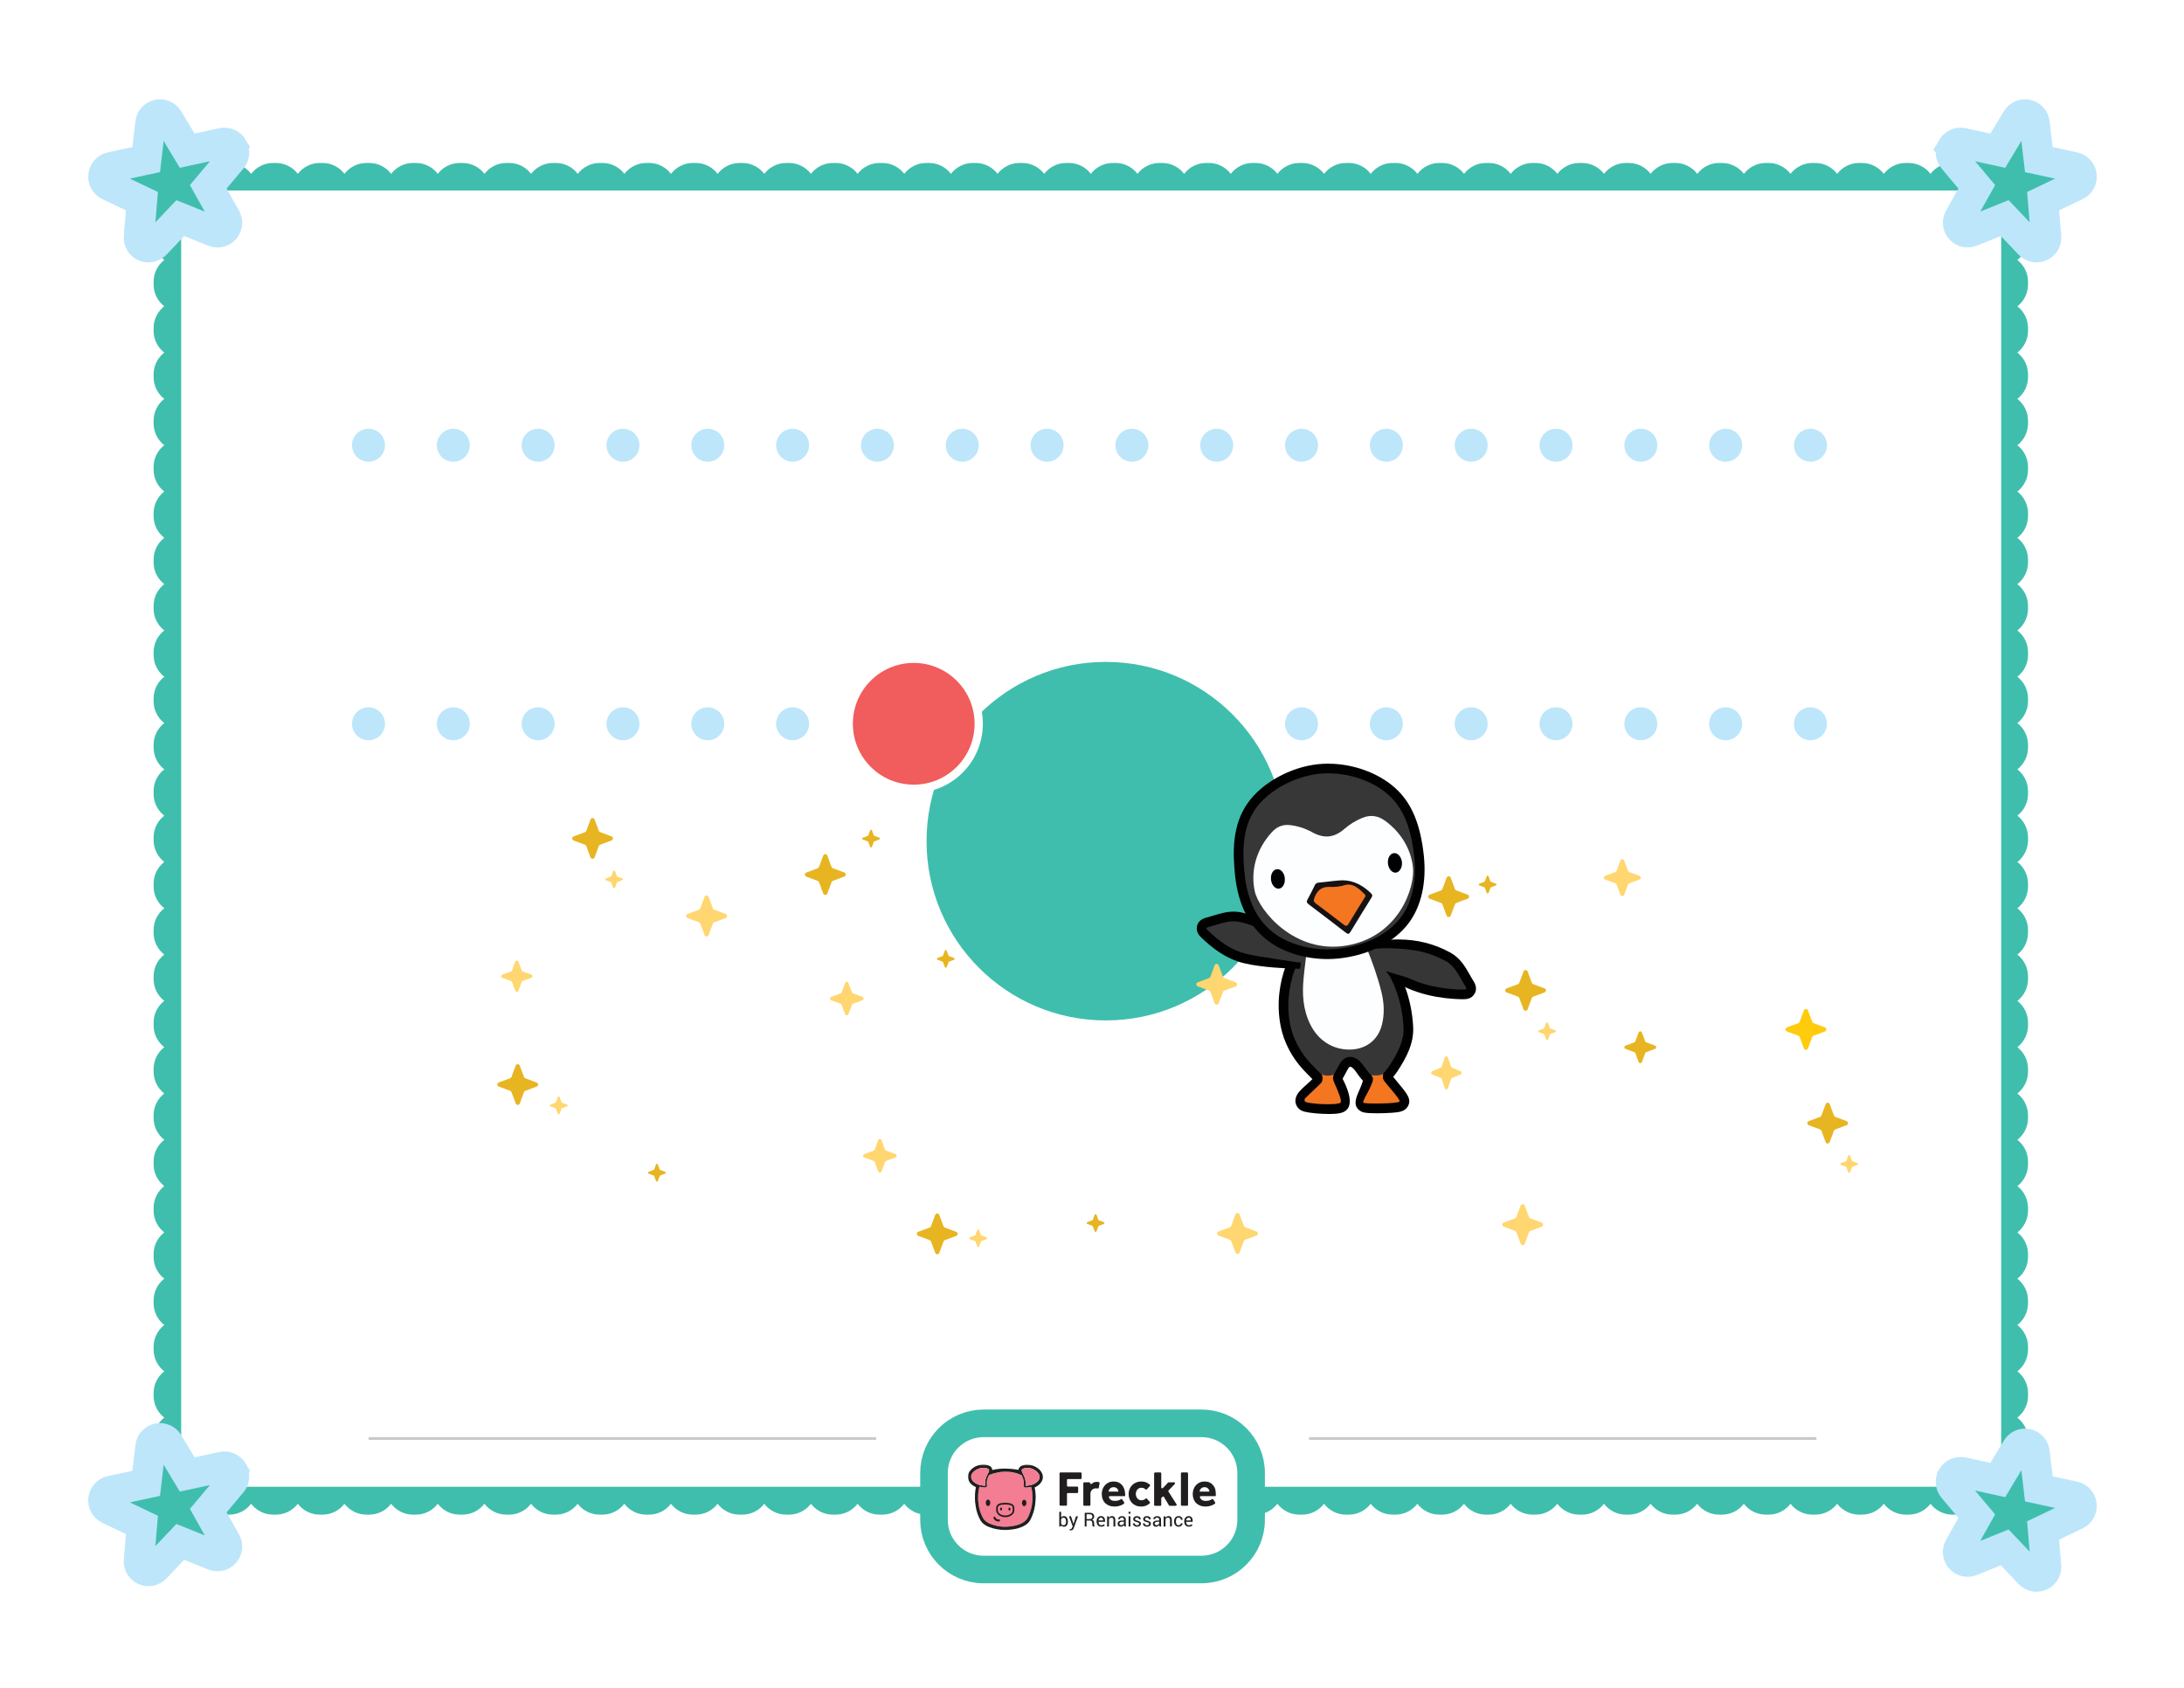<svg width="792" height="612" viewBox="0 0 792 612" fill="none" xmlns="http://www.w3.org/2000/svg">
<rect width="792" height="612" fill="white"/>
<g clip-path="url(#clip0_336_7279)">
<path fill-rule="evenodd" clip-rule="evenodd" d="M65.7 69.09H725.7V539.09H65.7V69.09ZM59.57 94.27C57.22 92.44 55.7 89.58 55.7 86.37V85.38C55.7 82.17 57.21 79.31 59.57 77.48C57.22 75.65 55.7 72.79 55.7 69.58V59.09H66.2C69.45 59.09 72.34 60.64 74.16 63.04C75.99 60.64 78.87 59.09 82.12 59.09H83.12C86.37 59.09 89.26 60.64 91.08 63.04C92.91 60.64 95.79 59.09 99.04 59.09H100.04C103.29 59.09 106.18 60.64 108 63.04C109.83 60.64 112.72 59.09 115.96 59.09H116.96C120.21 59.09 123.1 60.64 124.92 63.04C126.75 60.64 129.64 59.09 132.88 59.09H133.88C137.13 59.09 140.02 60.64 141.84 63.04C143.67 60.64 146.55 59.09 149.8 59.09H150.8C154.05 59.09 156.94 60.64 158.76 63.04C160.59 60.64 163.47 59.09 166.72 59.09H167.72C170.97 59.09 173.86 60.64 175.68 63.04C177.51 60.64 180.39 59.09 183.64 59.09H184.63C187.88 59.09 190.77 60.64 192.59 63.04C194.42 60.64 197.3 59.09 200.55 59.09H201.55C204.8 59.09 207.69 60.64 209.51 63.04C211.34 60.64 214.22 59.09 217.47 59.09H218.46C221.71 59.09 224.6 60.64 226.42 63.04C228.25 60.64 231.13 59.09 234.38 59.09H235.37C238.62 59.09 241.51 60.64 243.33 63.04C245.16 60.64 248.04 59.09 251.29 59.09H252.28C255.53 59.09 258.42 60.64 260.24 63.04C262.07 60.64 264.95 59.09 268.2 59.09H269.2C272.45 59.09 275.34 60.64 277.16 63.04C278.99 60.64 281.87 59.09 285.12 59.09H286.12C289.37 59.09 292.26 60.64 294.08 63.04C295.91 60.64 298.79 59.09 302.04 59.09H303.04C306.29 59.09 309.18 60.64 311 63.04C312.83 60.64 315.71 59.09 318.96 59.09H319.96C323.21 59.09 326.1 60.64 327.92 63.04C329.75 60.64 332.63 59.09 335.88 59.09H336.88C340.13 59.09 343.02 60.64 344.84 63.04C346.67 60.64 349.55 59.09 352.8 59.09H353.79C357.04 59.09 359.93 60.64 361.75 63.04C363.58 60.64 366.46 59.09 369.71 59.09H370.7C373.95 59.09 376.84 60.64 378.66 63.04C380.49 60.64 383.37 59.09 386.62 59.09H387.62C390.87 59.09 393.76 60.64 395.58 63.04C397.41 60.64 400.29 59.09 403.54 59.09H404.54C407.79 59.09 410.68 60.64 412.5 63.04C414.33 60.64 417.21 59.09 420.46 59.09H421.45C424.7 59.09 427.59 60.64 429.41 63.04C431.24 60.64 434.12 59.09 437.37 59.09H438.36C441.61 59.09 444.5 60.64 446.32 63.04C448.15 60.64 451.03 59.09 454.28 59.09H455.28C458.53 59.09 461.42 60.64 463.24 63.04C465.07 60.64 467.96 59.09 471.2 59.09H472.2C475.45 59.09 478.34 60.64 480.16 63.04C481.99 60.64 484.87 59.09 488.12 59.09H489.12C492.37 59.09 495.26 60.64 497.08 63.04C498.91 60.64 501.79 59.09 505.04 59.09H506.04C509.29 59.09 512.18 60.64 514 63.04C515.83 60.64 518.71 59.09 521.96 59.09H522.96C526.21 59.09 529.1 60.64 530.92 63.04C532.75 60.64 535.63 59.09 538.88 59.09H539.88C543.13 59.09 546.02 60.64 547.84 63.04C549.67 60.64 552.55 59.09 555.8 59.09H556.8C560.05 59.09 562.94 60.64 564.76 63.04C566.59 60.64 569.47 59.09 572.72 59.09H573.71C576.96 59.09 579.85 60.64 581.67 63.04C583.5 60.64 586.38 59.09 589.63 59.09H590.62C593.87 59.09 596.76 60.64 598.58 63.04C600.41 60.64 603.29 59.09 606.54 59.09H607.53C610.78 59.09 613.67 60.64 615.49 63.04C617.32 60.64 620.2 59.09 623.45 59.09H624.44C627.69 59.09 630.58 60.64 632.4 63.04C634.23 60.64 637.11 59.09 640.36 59.09H641.35C644.6 59.09 647.49 60.64 649.31 63.04C651.14 60.64 654.02 59.09 657.27 59.09H658.26C661.51 59.09 664.4 60.64 666.22 63.04C668.05 60.64 670.93 59.09 674.18 59.09H675.18C678.43 59.09 681.32 60.64 683.14 63.04C684.97 60.64 687.85 59.09 691.1 59.09H692.1C695.35 59.09 698.24 60.64 700.06 63.04C701.89 60.64 704.78 59.09 708.02 59.09H709.02C712.27 59.09 715.16 60.64 716.98 63.04C718.81 60.64 721.69 59.09 724.94 59.09H735.44V69.58C735.44 72.79 733.93 75.65 731.57 77.48C733.92 79.31 735.44 82.17 735.44 85.38V86.37C735.44 89.58 733.93 92.44 731.57 94.27C733.92 96.1 735.44 98.96 735.44 102.17V103.16C735.44 106.37 733.93 109.23 731.57 111.06C733.92 112.89 735.44 115.75 735.44 118.96V119.95C735.44 123.16 733.93 126.02 731.57 127.85C733.92 129.68 735.44 132.54 735.44 135.75V136.74C735.44 139.95 733.93 142.81 731.57 144.64C733.92 146.47 735.44 149.33 735.44 152.54V153.53C735.44 156.74 733.93 159.6 731.57 161.43C733.92 163.26 735.44 166.12 735.44 169.33V170.32C735.44 173.53 733.93 176.39 731.57 178.22C733.92 180.05 735.44 182.91 735.44 186.12V187.11C735.44 190.32 733.93 193.18 731.57 195.01C733.92 196.84 735.44 199.7 735.44 202.91V203.9C735.44 207.11 733.93 209.97 731.57 211.8C733.92 213.63 735.44 216.49 735.44 219.7V220.69C735.44 223.9 733.93 226.76 731.57 228.59C733.92 230.42 735.44 233.28 735.44 236.49V237.48C735.44 240.69 733.93 243.55 731.57 245.38C733.92 247.21 735.44 250.07 735.44 253.28V254.27C735.44 257.48 733.93 260.34 731.57 262.17C733.92 264 735.44 266.86 735.44 270.07V271.06C735.44 274.27 733.93 277.13 731.57 278.96C733.92 280.79 735.44 283.65 735.44 286.86V287.85C735.44 291.06 733.93 293.92 731.57 295.75C733.92 297.58 735.44 300.44 735.44 303.65V304.64C735.44 307.85 733.93 310.71 731.57 312.54C733.92 314.37 735.44 317.23 735.44 320.44V321.43C735.44 324.64 733.93 327.5 731.57 329.33C733.92 331.16 735.44 334.02 735.44 337.23V338.22C735.44 341.43 733.93 344.29 731.57 346.12C733.92 347.95 735.44 350.81 735.44 354.02V355.01C735.44 358.22 733.93 361.08 731.57 362.91C733.92 364.74 735.44 367.6 735.44 370.81V371.8C735.44 375.01 733.93 377.87 731.57 379.7C733.92 381.53 735.44 384.39 735.44 387.6V388.59C735.44 391.8 733.93 394.66 731.57 396.49C733.92 398.32 735.44 401.18 735.44 404.39V405.38C735.44 408.59 733.93 411.45 731.57 413.28C733.92 415.11 735.44 417.97 735.44 421.18V422.17C735.44 425.38 733.93 428.24 731.57 430.07C733.92 431.9 735.44 434.76 735.44 437.97V438.96C735.44 442.17 733.93 445.03 731.57 446.86C733.92 448.69 735.44 451.55 735.44 454.76V455.75C735.44 458.96 733.93 461.82 731.57 463.65C733.92 465.48 735.44 468.34 735.44 471.55V472.54C735.44 475.75 733.93 478.61 731.57 480.44C733.92 482.27 735.44 485.13 735.44 488.34V489.33C735.44 492.54 733.93 495.4 731.57 497.23C733.92 499.06 735.44 501.92 735.44 505.13V506.12C735.44 509.33 733.93 512.19 731.57 514.02C733.92 515.85 735.44 518.71 735.44 521.92V522.91C735.44 526.12 733.93 528.98 731.57 530.81C733.92 532.64 735.44 535.5 735.44 538.71V549.2H724.94C721.69 549.2 718.8 547.65 716.98 545.25C715.15 547.65 712.27 549.2 709.02 549.2H708.03C704.78 549.2 701.89 547.65 700.07 545.25C698.24 547.65 695.36 549.2 692.11 549.2H691.11C687.86 549.2 684.97 547.65 683.15 545.25C681.32 547.65 678.44 549.2 675.19 549.2H674.19C670.94 549.2 668.05 547.65 666.23 545.25C664.4 547.65 661.51 549.2 658.27 549.2H657.27C654.02 549.2 651.13 547.65 649.31 545.25C647.48 547.65 644.6 549.2 641.35 549.2H640.35C637.1 549.2 634.21 547.65 632.39 545.25C630.56 547.65 627.68 549.2 624.43 549.2H623.43C620.18 549.2 617.29 547.65 615.47 545.25C613.64 547.65 610.76 549.2 607.51 549.2H606.52C603.27 549.2 600.38 547.65 598.56 545.25C596.73 547.65 593.85 549.2 590.6 549.2H589.61C586.36 549.2 583.47 547.65 581.65 545.25C579.82 547.65 576.94 549.2 573.69 549.2H572.7C569.45 549.2 566.56 547.65 564.74 545.25C562.91 547.65 560.03 549.2 556.78 549.2H555.78C552.53 549.2 549.64 547.65 547.82 545.25C545.99 547.65 543.11 549.2 539.86 549.2H538.87C535.62 549.2 532.73 547.65 530.91 545.25C529.08 547.65 526.2 549.2 522.95 549.2H521.95C518.7 549.2 515.81 547.65 513.99 545.25C512.16 547.65 509.28 549.2 506.03 549.2H505.03C501.78 549.2 498.89 547.65 497.07 545.25C495.24 547.65 492.36 549.2 489.11 549.2H488.11C484.86 549.2 481.97 547.65 480.15 545.25C478.32 547.65 475.44 549.2 472.19 549.2H471.19C467.94 549.2 465.05 547.65 463.23 545.25C461.4 547.65 458.52 549.2 455.27 549.2H454.27C451.02 549.2 448.13 547.65 446.31 545.25C444.48 547.65 441.6 549.2 438.35 549.2H437.36C434.11 549.2 431.22 547.65 429.4 545.25C427.57 547.65 424.69 549.2 421.44 549.2H420.45C417.2 549.2 414.31 547.65 412.49 545.25C410.66 547.65 407.78 549.2 404.53 549.2H403.53C400.28 549.2 397.39 547.65 395.57 545.25C393.74 547.65 390.86 549.2 387.61 549.2H386.61C383.36 549.2 380.47 547.65 378.65 545.25C376.82 547.65 373.94 549.2 370.69 549.2H369.7C366.45 549.2 363.56 547.65 361.74 545.25C359.91 547.65 357.03 549.2 353.78 549.2H352.79C349.54 549.2 346.65 547.65 344.83 545.25C343 547.65 340.12 549.2 336.87 549.2H335.87C332.62 549.2 329.73 547.65 327.91 545.25C326.08 547.65 323.19 549.2 319.95 549.2H318.95C315.7 549.2 312.81 547.65 310.99 545.25C309.16 547.65 306.28 549.2 303.03 549.2H302.03C298.78 549.2 295.89 547.65 294.07 545.25C292.24 547.65 289.36 549.2 286.11 549.2H285.11C281.86 549.2 278.97 547.65 277.15 545.25C275.32 547.65 272.44 549.2 269.19 549.2H268.19C264.94 549.2 262.05 547.65 260.23 545.25C258.4 547.65 255.52 549.2 252.27 549.2H251.27C248.02 549.2 245.13 547.65 243.31 545.25C241.48 547.65 238.6 549.2 235.35 549.2H234.36C231.11 549.2 228.22 547.65 226.4 545.25C224.57 547.65 221.69 549.2 218.44 549.2H217.45C214.2 549.2 211.31 547.65 209.49 545.25C207.66 547.65 204.78 549.2 201.53 549.2H200.53C197.28 549.2 194.39 547.65 192.57 545.25C190.74 547.65 187.86 549.2 184.61 549.2H183.62C180.37 549.2 177.48 547.65 175.66 545.25C173.83 547.65 170.95 549.2 167.7 549.2H166.71C163.46 549.2 160.57 547.65 158.75 545.25C156.92 547.65 154.04 549.2 150.79 549.2H149.79C146.54 549.2 143.65 547.65 141.83 545.25C140 547.65 137.12 549.2 133.87 549.2H132.88C129.63 549.2 126.74 547.65 124.92 545.25C123.09 547.65 120.21 549.2 116.96 549.2H115.96C112.71 549.2 109.82 547.65 108 545.25C106.17 547.65 103.29 549.2 100.04 549.2H99.04C95.79 549.2 92.9 547.65 91.08 545.25C89.25 547.65 86.37 549.2 83.12 549.2H82.12C78.87 549.2 75.98 547.65 74.16 545.25C72.33 547.65 69.45 549.2 66.2 549.2H55.7V538.71C55.7 535.5 57.21 532.64 59.57 530.81C57.22 528.98 55.7 526.12 55.7 522.91V521.92C55.7 518.71 57.21 515.85 59.57 514.02C57.22 512.19 55.7 509.33 55.7 506.12V505.13C55.7 501.92 57.21 499.06 59.57 497.23C57.22 495.4 55.7 492.54 55.7 489.33V488.34C55.7 485.13 57.21 482.27 59.57 480.44C57.22 478.61 55.7 475.75 55.7 472.54V471.55C55.7 468.34 57.21 465.48 59.57 463.65C57.22 461.82 55.7 458.96 55.7 455.75V454.76C55.7 451.55 57.21 448.69 59.57 446.86C57.22 445.03 55.7 442.17 55.7 438.96V437.97C55.7 434.76 57.21 431.9 59.57 430.07C57.22 428.24 55.7 425.38 55.7 422.17V421.18C55.7 417.97 57.21 415.11 59.57 413.28C57.22 411.45 55.7 408.59 55.7 405.38V404.39C55.7 401.18 57.21 398.32 59.57 396.49C57.22 394.66 55.7 391.8 55.7 388.59V387.6C55.7 384.39 57.21 381.53 59.57 379.7C57.22 377.87 55.7 375.01 55.7 371.8V370.81C55.7 367.6 57.21 364.74 59.57 362.91C57.22 361.08 55.7 358.22 55.7 355.01V354.02C55.7 350.81 57.21 347.95 59.57 346.12C57.22 344.29 55.7 341.43 55.7 338.22V337.23C55.7 334.02 57.21 331.16 59.57 329.33C57.22 327.5 55.7 324.64 55.7 321.43V320.44C55.7 317.23 57.21 314.37 59.57 312.54C57.22 310.71 55.7 307.85 55.7 304.64V303.65C55.7 300.44 57.21 297.58 59.57 295.75C57.22 293.92 55.7 291.06 55.7 287.85V286.86C55.7 283.65 57.21 280.79 59.57 278.96C57.22 277.13 55.7 274.27 55.7 271.06V270.07C55.7 266.86 57.21 264 59.57 262.17C57.22 260.34 55.7 257.48 55.7 254.27V253.28C55.7 250.07 57.21 247.21 59.57 245.38C57.22 243.55 55.7 240.69 55.7 237.48V236.49C55.7 233.28 57.21 230.42 59.57 228.59C57.22 226.76 55.7 223.9 55.7 220.69V219.7C55.7 216.49 57.21 213.63 59.57 211.8C57.22 209.97 55.7 207.11 55.7 203.9V202.91C55.7 199.7 57.21 196.84 59.57 195.01C57.22 193.18 55.7 190.32 55.7 187.11V186.12C55.7 182.91 57.21 180.05 59.57 178.22C57.22 176.39 55.7 173.53 55.7 170.32V169.33C55.7 166.12 57.21 163.26 59.57 161.43C57.22 159.6 55.7 156.74 55.7 153.53V152.54C55.7 149.33 57.21 146.47 59.57 144.64C57.22 142.81 55.7 139.95 55.7 136.74V135.75C55.7 132.54 57.21 129.68 59.57 127.85C57.22 126.02 55.7 123.16 55.7 119.95V118.96C55.7 115.75 57.21 112.89 59.57 111.06C57.22 109.23 55.7 106.37 55.7 103.16V102.17C55.7 98.96 57.21 96.1 59.57 94.27Z" fill="#40BEAD"/>
<path d="M435.7 516.09H356.7C346.759 516.09 338.7 524.149 338.7 534.09V551.09C338.7 561.031 346.759 569.09 356.7 569.09H435.7C445.641 569.09 453.7 561.031 453.7 551.09V534.09C453.7 524.149 445.641 516.09 435.7 516.09Z" fill="white" stroke="#40BEAD" stroke-width="10"/>
<path d="M133.7 521.59H317.7" stroke="#C9C9C9"/>
<path d="M474.7 521.59H658.7" stroke="#C9C9C9"/>
<path fill-rule="evenodd" clip-rule="evenodd" d="M84.41 53.51C83.66 52.25 82.18 51.56 80.71 51.85L67.89 54.63L60.99 43.18C60.22 41.91 58.73 41.27 57.28 41.59C55.82 41.91 54.74 43.11 54.57 44.58L53.02 57.86L40.18 60.64C38.74 60.97 37.67 62.23 37.51 63.68C37.34 65.14 38.12 66.56 39.46 67.21L51.47 72.95L50.38 85.9C50.26 87.38 51.09 88.76 52.42 89.35C53.76 89.96 55.35 89.65 56.36 88.58L65.39 79.08L77.54 83.98C78.21 84.25 78.92 84.3 79.59 84.16C80.3 84.01 80.96 83.63 81.46 83.06C82.44 81.96 82.6 80.35 81.88 79.07L75.53 67.74L84.09 57.54C85.03 56.41 85.15 54.8 84.4 53.53L84.41 53.51Z" fill="#40BEAD" stroke="#BDE6FA" stroke-width="11"/>
<path fill-rule="evenodd" clip-rule="evenodd" d="M84.41 533.51C83.66 532.25 82.18 531.56 80.71 531.85L67.89 534.63L60.99 523.18C60.22 521.91 58.73 521.27 57.28 521.58C55.82 521.9 54.74 523.1 54.57 524.57L53.02 537.85L40.18 540.63C38.74 540.96 37.67 542.22 37.51 543.67C37.34 545.13 38.12 546.55 39.46 547.2L51.47 552.94L50.38 565.89C50.26 567.37 51.09 568.75 52.42 569.34C53.76 569.95 55.35 569.64 56.36 568.57L65.39 559.08L77.54 563.98C78.21 564.25 78.92 564.3 79.59 564.16C80.3 564.01 80.96 563.63 81.46 563.06C82.44 561.96 82.6 560.35 81.88 559.07L75.53 547.74L84.09 537.54C85.03 536.41 85.15 534.8 84.4 533.53L84.41 533.51Z" fill="#40BEAD" stroke="#BDE6FA" stroke-width="11"/>
<path fill-rule="evenodd" clip-rule="evenodd" d="M707.96 53.51C708.71 52.25 710.19 51.56 711.66 51.85L724.48 54.63L731.38 43.18C732.15 41.91 733.64 41.27 735.09 41.59C736.54 41.91 737.63 43.11 737.8 44.58L739.35 57.86L752.19 60.64C753.63 60.97 754.7 62.23 754.86 63.68C755.03 65.14 754.25 66.56 752.91 67.21L740.9 72.95L741.99 85.9C742.11 87.38 741.28 88.76 739.95 89.34C738.61 89.95 737.02 89.64 736.01 88.57L726.98 79.07L714.83 83.97C714.16 84.24 713.45 84.29 712.79 84.15C712.08 84 711.42 83.62 710.92 83.05C709.94 81.95 709.78 80.34 710.5 79.06L716.85 67.73L708.28 57.53C707.34 56.4 707.21 54.79 707.97 53.52L707.96 53.51Z" fill="#40BEAD" stroke="#BDE6FA" stroke-width="11"/>
<path fill-rule="evenodd" clip-rule="evenodd" d="M707.96 535.51C708.71 534.25 710.19 533.56 711.66 533.85L724.48 536.63L731.38 525.18C732.15 523.91 733.64 523.27 735.09 523.58C736.54 523.9 737.63 525.1 737.8 526.57L739.35 539.85L752.19 542.63C753.63 542.96 754.7 544.22 754.86 545.67C755.03 547.13 754.25 548.55 752.91 549.2L740.9 554.94L741.99 567.89C742.11 569.37 741.28 570.75 739.95 571.34C738.61 571.95 737.02 571.64 736.01 570.57L726.98 561.08L714.83 565.98C714.16 566.25 713.45 566.3 712.78 566.16C712.07 566.01 711.41 565.63 710.91 565.06C709.93 563.96 709.77 562.35 710.49 561.07L716.84 549.74L708.27 539.54C707.33 538.41 707.2 536.8 707.96 535.53V535.51Z" fill="#40BEAD" stroke="#BDE6FA" stroke-width="11"/>
<path d="M133.63 155.46C136.93 155.46 139.61 158.14 139.61 161.44C139.61 164.74 136.93 167.42 133.63 167.42C130.33 167.42 127.65 164.74 127.65 161.44C127.65 158.14 130.33 155.46 133.63 155.46ZM164.39 155.46C167.69 155.46 170.37 158.14 170.37 161.44C170.37 164.74 167.69 167.42 164.39 167.42C161.09 167.42 158.41 164.74 158.41 161.44C158.41 158.14 161.09 155.46 164.39 155.46ZM195.15 155.46C198.45 155.46 201.13 158.14 201.13 161.44C201.13 164.74 198.45 167.42 195.15 167.42C191.85 167.42 189.17 164.74 189.17 161.44C189.17 158.14 191.85 155.46 195.15 155.46ZM225.91 155.46C229.21 155.46 231.89 158.14 231.89 161.44C231.89 164.74 229.21 167.42 225.91 167.42C222.61 167.42 219.93 164.74 219.93 161.44C219.93 158.14 222.61 155.46 225.91 155.46ZM256.67 155.46C259.97 155.46 262.65 158.14 262.65 161.44C262.65 164.74 259.97 167.42 256.67 167.42C253.37 167.42 250.69 164.74 250.69 161.44C250.69 158.14 253.37 155.46 256.67 155.46ZM287.43 155.46C290.73 155.46 293.41 158.14 293.41 161.44C293.41 164.74 290.73 167.42 287.43 167.42C284.13 167.42 281.45 164.74 281.45 161.44C281.45 158.14 284.13 155.46 287.43 155.46ZM318.19 155.46C321.49 155.46 324.17 158.14 324.17 161.44C324.17 164.74 321.49 167.42 318.19 167.42C314.89 167.42 312.21 164.74 312.21 161.44C312.21 158.14 314.89 155.46 318.19 155.46ZM348.95 155.46C352.25 155.46 354.93 158.14 354.93 161.44C354.93 164.74 352.25 167.42 348.95 167.42C345.65 167.42 342.97 164.74 342.97 161.44C342.97 158.14 345.65 155.46 348.95 155.46ZM379.71 155.46C383.01 155.46 385.69 158.14 385.69 161.44C385.69 164.74 383.01 167.42 379.71 167.42C376.41 167.42 373.73 164.74 373.73 161.44C373.73 158.14 376.41 155.46 379.71 155.46ZM410.47 155.46C413.77 155.46 416.45 158.14 416.45 161.44C416.45 164.74 413.77 167.42 410.47 167.42C407.17 167.42 404.49 164.74 404.49 161.44C404.49 158.14 407.17 155.46 410.47 155.46ZM441.23 155.46C444.53 155.46 447.21 158.14 447.21 161.44C447.21 164.74 444.53 167.42 441.23 167.42C437.93 167.42 435.25 164.74 435.25 161.44C435.25 158.14 437.93 155.46 441.23 155.46ZM471.99 155.46C475.29 155.46 477.97 158.14 477.97 161.44C477.97 164.74 475.29 167.42 471.99 167.42C468.69 167.42 466.01 164.74 466.01 161.44C466.01 158.14 468.69 155.46 471.99 155.46ZM502.75 155.46C506.05 155.46 508.73 158.14 508.73 161.44C508.73 164.74 506.05 167.42 502.75 167.42C499.45 167.42 496.77 164.74 496.77 161.44C496.77 158.14 499.45 155.46 502.75 155.46ZM533.51 155.46C536.81 155.46 539.49 158.14 539.49 161.44C539.49 164.74 536.81 167.42 533.51 167.42C530.21 167.42 527.53 164.74 527.53 161.44C527.53 158.14 530.21 155.46 533.51 155.46ZM564.27 155.46C567.57 155.46 570.25 158.14 570.25 161.44C570.25 164.74 567.57 167.42 564.27 167.42C560.97 167.42 558.29 164.74 558.29 161.44C558.29 158.14 560.97 155.46 564.27 155.46ZM595.03 155.46C598.33 155.46 601.01 158.14 601.01 161.44C601.01 164.74 598.33 167.42 595.03 167.42C591.73 167.42 589.05 164.74 589.05 161.44C589.05 158.14 591.73 155.46 595.03 155.46ZM625.79 155.46C629.09 155.46 631.77 158.14 631.77 161.44C631.77 164.74 629.09 167.42 625.79 167.42C622.49 167.42 619.81 164.74 619.81 161.44C619.81 158.14 622.49 155.46 625.79 155.46ZM656.55 155.46C659.85 155.46 662.53 158.14 662.53 161.44C662.53 164.74 659.85 167.42 656.55 167.42C653.25 167.42 650.57 164.74 650.57 161.44C650.57 158.14 653.25 155.46 656.55 155.46ZM133.63 256.46C136.93 256.46 139.61 259.14 139.61 262.44C139.61 265.74 136.93 268.42 133.63 268.42C130.33 268.42 127.65 265.74 127.65 262.44C127.65 259.14 130.33 256.46 133.63 256.46ZM164.39 256.46C167.69 256.46 170.37 259.14 170.37 262.44C170.37 265.74 167.69 268.42 164.39 268.42C161.09 268.42 158.41 265.74 158.41 262.44C158.41 259.14 161.09 256.46 164.39 256.46ZM195.15 256.46C198.45 256.46 201.13 259.14 201.13 262.44C201.13 265.74 198.45 268.42 195.15 268.42C191.85 268.42 189.17 265.74 189.17 262.44C189.17 259.14 191.85 256.46 195.15 256.46ZM225.91 256.46C229.21 256.46 231.89 259.14 231.89 262.44C231.89 265.74 229.21 268.42 225.91 268.42C222.61 268.42 219.93 265.74 219.93 262.44C219.93 259.14 222.61 256.46 225.91 256.46ZM256.67 256.46C259.97 256.46 262.65 259.14 262.65 262.44C262.65 265.74 259.97 268.42 256.67 268.42C253.37 268.42 250.69 265.74 250.69 262.44C250.69 259.14 253.37 256.46 256.67 256.46ZM287.43 256.46C290.73 256.46 293.41 259.14 293.41 262.44C293.41 265.74 290.73 268.42 287.43 268.42C284.13 268.42 281.45 265.74 281.45 262.44C281.45 259.14 284.13 256.46 287.43 256.46ZM318.19 256.46C321.49 256.46 324.17 259.14 324.17 262.44C324.17 265.74 321.49 268.42 318.19 268.42C314.89 268.42 312.21 265.74 312.21 262.44C312.21 259.14 314.89 256.46 318.19 256.46ZM471.98 256.46C475.28 256.46 477.96 259.14 477.96 262.44C477.96 265.74 475.28 268.42 471.98 268.42C468.68 268.42 466 265.74 466 262.44C466 259.14 468.68 256.46 471.98 256.46ZM502.74 256.46C506.04 256.46 508.72 259.14 508.72 262.44C508.72 265.74 506.04 268.42 502.74 268.42C499.44 268.42 496.76 265.74 496.76 262.44C496.76 259.14 499.44 256.46 502.74 256.46ZM533.5 256.46C536.8 256.46 539.48 259.14 539.48 262.44C539.48 265.74 536.8 268.42 533.5 268.42C530.2 268.42 527.52 265.74 527.52 262.44C527.52 259.14 530.2 256.46 533.5 256.46ZM564.26 256.46C567.56 256.46 570.24 259.14 570.24 262.44C570.24 265.74 567.56 268.42 564.26 268.42C560.96 268.42 558.28 265.74 558.28 262.44C558.28 259.14 560.96 256.46 564.26 256.46ZM595.02 256.46C598.32 256.46 601 259.14 601 262.44C601 265.74 598.32 268.42 595.02 268.42C591.72 268.42 589.04 265.74 589.04 262.44C589.04 259.14 591.72 256.46 595.02 256.46ZM625.78 256.46C629.08 256.46 631.76 259.14 631.76 262.44C631.76 265.74 629.08 268.42 625.78 268.42C622.48 268.42 619.8 265.74 619.8 262.44C619.8 259.14 622.48 256.46 625.78 256.46ZM656.54 256.46C659.84 256.46 662.52 259.14 662.52 262.44C662.52 265.74 659.84 268.42 656.54 268.42C653.24 268.42 650.56 265.74 650.56 262.44C650.56 259.14 653.24 256.46 656.54 256.46Z" fill="#BDE6FA"/>
<path d="M336 305C336 269.1 365.1 240 401 240C436.9 240 466 269.1 466 305C466 340.9 436.9 370 401 370C365.1 370 336 340.9 336 305Z" fill="#40BEAD"/>
<path d="M331.35 286.01C344.367 286.01 354.92 275.457 354.92 262.44C354.92 249.423 344.367 238.87 331.35 238.87C318.333 238.87 307.78 249.423 307.78 262.44C307.78 275.457 318.333 286.01 331.35 286.01Z" fill="#F15C5C" stroke="white" stroke-width="3"/>
<path d="M481.92 402.13C479.41 402.13 475.69 401.88 473.47 401.34C472.37 401.07 471.9 400.45 471.69 399.97C471.24 398.92 471.77 397.98 471.98 397.62C472.43 396.84 473.51 395.84 475.24 394.29C476.15 393.48 477.51 392.25 477.77 391.85C477.83 391.72 477.89 391.28 477.88 390.74C477.57 390.42 477.25 390.11 476.94 389.79C475.92 388.76 474.87 387.7 473.86 386.62C469.97 382.42 467.24 377.21 466.18 371.95C462.9 355.7 471.56 342.82 472.85 341.68C475.21 339.57 479.76 339.13 483.15 339.13C488.24 339.13 493.73 340.1 496.2 341.43L496.18 341.47C498.14 342.51 501.48 346.55 503.39 349.46C506.45 354.13 510.2 361.91 510.72 372.47C510.99 377.93 508.3 382.84 505.37 387.33C504.76 388.27 504.06 389.11 503.38 389.92C503.28 390.04 503.17 390.17 503.07 390.3C503.11 390.4 503.15 390.5 503.2 390.61C503.4 390.99 504.59 392.43 505.46 393.47C508.85 397.54 509.8 398.78 509.04 400.21C508.63 400.99 508.16 401.88 499.41 401.88C495.08 401.88 494.58 401.55 494.19 401.28C492.65 400.25 493.42 398.51 494.39 396.31C494.99 394.96 495.73 393.28 496.05 391.81C496.12 391.51 496.13 391.3 496.13 391.17C495.01 390.18 494.2 389.04 493.42 387.93C493.25 387.68 493.08 387.44 492.9 387.2C491.87 385.78 490.68 384.96 489.63 384.96C488.46 384.96 487.66 385.99 487.19 386.85L485.1 390.73C485.09 391.13 485.11 391.51 485.3 391.86C485.45 392.14 488.96 398.86 487.27 400.97C486.78 401.58 486 402.13 481.92 402.13Z" fill="#373636"/>
<path d="M483.16 340.87C488.03 340.87 493.25 341.81 495.37 342.96C495.68 342.96 508.01 352.97 508.97 372.55C509.21 377.47 506.72 382.05 503.9 386.37C503.08 387.62 502.07 388.72 501.14 389.89C501.22 390.36 501.38 390.84 501.6 391.31C502.18 392.61 507.91 398.61 507.5 399.38C507.25 399.86 502.89 400.12 499.42 400.12C497.28 400.12 495.48 400.02 495.17 399.82C494.55 399.4 497.03 395.53 497.76 392.18C497.92 391.46 498 390.51 497.53 390.04C497.53 390.04 497.5 390.04 497.49 390.04C496.17 388.95 495.3 387.53 494.32 386.19C492.89 384.22 491.21 383.23 489.64 383.23C488.07 383.23 486.68 384.16 485.66 386.03C484.92 387.4 484.18 388.77 483.44 390.15C483.42 390.15 483.4 390.15 483.39 390.15C483.35 390.83 483.26 391.75 483.76 392.7C485.32 395.66 486.38 399.31 485.91 399.89C485.63 400.24 483.98 400.4 481.93 400.4C479.22 400.4 475.8 400.12 473.9 399.66C473.05 399.45 473.23 399 473.51 398.5C474.16 397.36 478.63 393.9 479.29 392.76C479.65 392.13 479.7 390.88 479.6 389.98C479.6 389.98 479.59 389.98 479.58 389.98C478.1 388.47 476.59 387 475.15 385.45C471.43 381.44 468.9 376.56 467.9 371.62C464.83 356.41 472.85 344.04 474.02 343C475.73 341.47 479.33 340.89 483.16 340.89M483.16 337.39C477.78 337.39 473.92 338.4 471.69 340.39C470.25 341.68 460.98 355.02 464.47 372.32C465.6 377.9 468.48 383.41 472.58 387.84C473.61 388.95 474.67 390.02 475.7 391.05C475.78 391.13 475.86 391.21 475.94 391.29C475.43 391.79 474.61 392.53 474.07 393.02C472.15 394.74 471.04 395.77 470.46 396.79C469.68 398.15 469.56 399.47 470.09 400.7C470.39 401.39 471.17 402.62 473.06 403.08C475.43 403.66 479.22 403.92 481.92 403.92C485.84 403.92 487.54 403.46 488.63 402.11C490.73 399.5 488.45 394.16 486.88 391.16L487.09 390.77C487.64 389.76 488.18 388.74 488.73 387.73C489.11 387.02 489.49 386.76 489.63 386.76C489.84 386.76 490.58 387.03 491.48 388.28C491.65 388.52 491.82 388.75 491.99 388.99C492.63 389.9 493.34 390.9 494.25 391.84C493.93 393.06 493.3 394.49 492.79 395.65C491.81 397.88 490.46 400.94 493.22 402.78C494.03 403.32 494.89 403.67 499.41 403.67C501.33 403.67 503.35 403.6 504.94 403.47C507.19 403.29 509.51 403.11 510.59 401.07C511.93 398.54 510.32 396.61 506.8 392.39C506.32 391.81 505.68 391.05 505.23 390.47C505.77 389.81 506.32 389.11 506.83 388.33C509.93 383.59 512.76 378.38 512.47 372.42C511.93 361.47 508.03 353.38 504.86 348.53C503 345.69 501.19 343.64 500 342.42C498.39 340.77 497.43 340.05 496.68 339.73C493.4 338.13 487.45 337.4 483.16 337.4V337.39Z" fill="#010101"/>
<path d="M484.68 390.47C483.4 390.41 482.12 390.36 480.84 390.3Z" fill="#373636"/>
<path d="M502.41 390.24C501.2 390.46 499.98 390.67 498.75 390.36Z" fill="#373636"/>
<path d="M508.88 353.6C508.98 353.74 509.08 353.88 509.18 354.02Z" fill="#373636"/>
<path d="M509.17 354.03C509.12 353.85 509.07 353.68 509.03 353.5L508.88 353.61" fill="#373636"/>
<path d="M502.3 343.3C502.56 343.26 502.85 343.28 503.08 343.17Z" fill="#373636"/>
<path d="M504.61 371.6C506.06 367.72 506.38 363.7 505.86 359.63Z" fill="#373636"/>
<path d="M491.76 380.58C497.67 380.55 502.51 377.19 504.6 371.6Z" fill="#373636"/>
<path d="M478.71 371.62C480.88 377.29 485.7 380.61 491.76 380.58Z" fill="#373636"/>
<path d="M478.23 354.74C477.02 360.39 476.58 366.05 478.71 371.62Z" fill="#373636"/>
<path d="M480.95 343.32C480.04 347.13 479.05 350.92 478.24 354.74Z" fill="#373636"/>
<path d="M468.32 349.43C467.89 349.42 457.76 349.12 451.36 347.51C445.14 345.94 440.6 342.23 436.98 338.8C436.38 338.23 435.48 337.38 435.81 336.12C436.15 334.83 437.52 334.49 438.03 334.37C438.89 334.16 439.75 333.9 440.65 333.62C442.78 332.97 444.98 332.3 447.36 332.3C448.39 332.3 449.36 332.42 450.32 332.68C457.52 334.56 463.84 338.54 469.11 344.5C469.92 345.41 470.24 346.52 470.09 347.88L469.92 349.49L468.3 349.45L468.32 349.43Z" fill="#373636"/>
<path d="M447.37 334.05C448.2 334.05 449.03 334.14 449.89 334.37C457.05 336.24 462.94 340.15 467.81 345.66C468.33 346.25 468.45 346.9 468.36 347.69C468.36 347.69 458.06 347.4 451.78 345.82C446.35 344.45 442.12 341.27 438.18 337.53C437.41 336.8 437.03 336.41 438.44 336.07C441.41 335.35 444.29 334.05 447.36 334.05M447.36 330.55C444.71 330.55 442.28 331.29 440.13 331.95C439.25 332.22 438.42 332.47 437.61 332.67C435.7 333.14 434.52 334.15 434.11 335.67C433.51 337.93 435.09 339.43 435.76 340.07C439.32 343.45 444.26 347.54 450.91 349.21C457.49 350.86 467.81 351.17 468.24 351.18L471.47 351.27L471.82 348.06C472.02 346.21 471.54 344.62 470.41 343.34C464.91 337.11 458.29 332.96 450.75 330.98C449.65 330.69 448.51 330.55 447.34 330.55H447.36Z" fill="#010101"/>
<path d="M530.55 360.56C524.11 360.56 514.8 359.12 508 355.11C505.22 353.47 501.96 348.18 501.6 347.58L500.98 346.56L501.49 345.89C501.49 345.8 501.47 345.7 501.46 345.62C501.38 345.01 501.27 344.08 501.89 343.31C502.24 342.87 502.76 342.6 503.34 342.55C504.62 342.44 505.91 342.38 507.15 342.38C513.6 342.38 519.64 343.91 525.1 346.92C528.31 348.69 529.91 351.53 531.46 354.27C531.92 355.09 532.36 355.87 532.84 356.62C533.13 357.06 533.88 358.24 533.24 359.42C532.62 360.56 531.36 360.56 530.6 360.56H530.55Z" fill="#373636"/>
<path d="M507.14 344.14C513.13 344.14 518.86 345.49 524.25 348.46C527.91 350.48 529.27 354.31 531.37 357.57C532.14 358.77 531.63 358.81 530.6 358.81C530.58 358.81 530.57 358.81 530.55 358.81C525.12 358.81 515.84 357.7 508.88 353.6C506.4 352.14 503.09 346.67 503.09 346.67C503.57 346.04 502.7 344.36 503.48 344.29C504.71 344.18 505.93 344.13 507.14 344.13M507.14 340.63C505.84 340.63 504.51 340.69 503.17 340.81C502.11 340.9 501.17 341.4 500.52 342.21C499.62 343.32 499.6 344.57 499.67 345.39L498.86 346.45L500.1 348.49C500.99 349.95 504.11 354.85 507.11 356.62C516.06 361.89 527.31 362.31 530.55 362.31H530.6C531.44 362.31 533.66 362.31 534.78 360.26C535.54 358.88 535.38 357.33 534.31 355.68C533.86 354.98 533.43 354.22 532.98 353.42C531.39 350.6 529.58 347.4 525.94 345.39C520.22 342.24 513.89 340.64 507.14 340.64V340.63Z" fill="#010101"/>
<path d="M495.42 343.3C497.63 348.66 499.57 354.08 500.94 359.62C501.95 363.69 502.12 367.72 501.13 371.59C499.71 377.18 495.28 380.54 489.37 380.57C483.31 380.6 478.09 377.28 475.24 371.61C472.44 366.04 472.2 360.38 472.73 354.73C473.09 350.9 473.62 347.11 474.07 343.31C481.39 344.96 488.51 345.03 495.42 343.29V343.3Z" fill="#FDFEFF"/>
<path d="M479.27 389.5C480.53 390.24 482.4 390.07 483.67 389.69C483.17 390.7 483.41 391.59 483.89 392.68C485.23 395.71 486.78 399.23 486.1 399.81C485.15 400.63 476.82 400.48 473.78 399.66C473.01 399.45 472.86 398.73 473.32 398.24C474.39 397.09 477.98 393.84 479.05 392.7C479.75 391.95 479.78 390.38 479.26 389.49L479.27 389.5Z" fill="#F47621"/>
<path d="M497.21 389.79C498.44 390.1 500.57 390.01 501.58 389.37C501.53 390.01 501.39 390.67 501.6 391.32C502.03 392.62 508 398.62 507.5 399.39C507 400.16 495.14 400.36 494.41 399.82C493.84 399.4 496.63 395.53 497.76 392.18C498.08 391.24 497.95 390.57 497.21 389.79Z" fill="#F47621"/>
<path d="M509.87 344.23C502.3 343.29 496.89 344.23 496.89 344.23C496.89 344.23 499.67 350.1 500.57 351.47C503.11 352.34 516.29 356.23 518.71 356.9C519.73 352.96 517.44 345.16 509.87 344.23Z" fill="#373636"/>
<path d="M455.28 346.52C455.28 346.52 470.69 349.14 472.03 349.03C473.92 346.93 471.85 342 471.85 342C471.85 342 453.56 335.22 450.91 334.65C446.73 337.99 455.28 346.52 455.28 346.52Z" fill="#373636"/>
<path d="M471.86 342C480.94 344.46 489.66 343.49 498.04 339.28C499.53 339.83 500.79 339 501.81 338.25C507.07 334.4 510.74 329.33 512.38 322.99C514.71 313.97 513.57 305.22 509.79 296.79C505.51 287.24 498.01 282.14 487.68 281.27C482.43 280.83 477.21 281.35 472.09 282.61C463.3 284.77 456.36 289.25 453.02 298.1C449.48 307.5 449.6 316.97 453.11 326.3C455.86 333.59 460.98 338.84 468.21 341.87C469.32 342.34 470.61 343.03 471.85 342H471.86Z" fill="#070606"/>
<path d="M481.39 345.98C473.86 345.98 466.54 343.8 461.29 340C454.64 335.18 450.72 327.55 449.62 317.3C448.74 309.07 448.57 299.64 453.93 292.11C458.79 285.28 468.72 279.82 478.09 278.82C479.25 278.7 480.45 278.63 481.65 278.63C490.72 278.63 499.91 282.14 505.63 287.8C510.62 292.74 513.47 299.91 514.58 310.36C515.58 319.72 513.7 328.04 509.3 333.8C504.33 340.3 495.55 344.66 485.23 345.76C483.97 345.89 482.68 345.96 481.38 345.96L481.39 345.98Z" fill="#373737"/>
<path d="M481.66 280.4C489.91 280.4 498.74 283.46 504.41 289.06C509.97 294.56 512.02 302.7 512.85 310.56C513.7 318.55 512.41 326.88 507.92 332.75C502.87 339.36 494.05 343.08 485.06 344.04C483.85 344.17 482.63 344.23 481.39 344.23C474.46 344.23 467.35 342.23 462.32 338.59C455.66 333.77 452.33 326.11 451.37 317.13C450.46 308.64 450.53 299.93 455.36 293.15C460.19 286.37 469.79 281.49 478.28 280.58C479.39 280.46 480.52 280.4 481.66 280.4ZM481.66 276.9C480.39 276.9 479.13 276.97 477.91 277.1C467.93 278.17 457.72 283.8 452.51 291.12C446.81 299.13 446.98 308.95 447.89 317.51C449.04 328.27 453.2 336.32 460.27 341.44C465.81 345.45 473.51 347.75 481.39 347.75C482.75 347.75 484.11 347.68 485.43 347.54C496.23 346.39 505.44 341.78 510.7 334.9C515.38 328.78 517.38 320.01 516.33 310.21C515.17 299.34 512.16 291.83 506.87 286.59C500.84 280.62 491.18 276.91 481.66 276.91V276.9Z" fill="#010101"/>
<path d="M488.42 342.83C469.48 346.12 456.52 330.06 455.03 323.18C453.47 315.98 455.39 308.11 461.21 301.76C463 299.81 465.09 298.87 467.77 299.17C470.66 299.49 473.33 300.38 475.87 301.77C480.21 304.16 483.84 303.77 487.6 300.5C489.53 298.82 491.67 297.53 494.02 296.56C497.06 295.31 499.79 295.76 502.44 297.72C508.28 302.05 511.62 308.02 512.37 314.27C513.27 321.7 507.36 339.54 488.42 342.83Z" fill="#FDFEFF"/>
<path d="M484.14 319.4C484.53 319.36 484.91 319.31 485.3 319.27C489.52 318.803 493.42 320.287 497 323.72C497.75 324.43 497.78 324.79 497.36 325.46C494.81 329.54 492.25 333.72 489.67 337.99C489.21 338.75 488.81 338.78 488.01 338.16C483.48 334.65 479.01 331.25 474.63 327.94C473.9 327.39 473.7 326.98 474.13 326.2C475.09 324.48 475.97 322.71 476.81 320.94C477.13 320.26 477.65 320.09 478.33 320.02C480.27 319.83 482.2 319.6 484.13 319.38L484.14 319.4Z" fill="#151211"/>
<path d="M495.1 324.49C494.97 324.35 494.82 324.18 494.66 324.03C492.52 321.95 490.46 320.05 487.52 320.98C485.85 321.51 483.95 321.66 482.11 321.59C479.14 321.47 477.59 322.97 476.62 325.62C476.25 326.63 476.42 327.05 477.28 327.68C480.56 330.11 483.86 332.61 487.19 335.19C488.04 335.85 488.49 335.88 489 335.03C490.92 331.82 492.88 328.72 494.78 325.62C494.97 325.31 495.32 325.05 495.1 324.49Z" fill="#F47621"/>
<path d="M503.31 313.08C503.5 314.99 504.75 316.49 506.11 316.42C507.52 316.35 508.62 314.48 508.39 312.54C508.16 310.64 506.84 309.19 505.47 309.34C504.08 309.49 503.13 311.13 503.32 313.08H503.31Z" fill="#010101"/>
<path d="M465.92 318.44C465.72 316.48 464.51 315.06 463.12 315.16C461.66 315.26 460.68 316.98 460.92 319.02C461.15 320.93 462.47 322.38 463.82 322.22C465.17 322.06 466.11 320.35 465.91 318.44H465.92Z" fill="#010101"/>
<path d="M354.43 451.99L353.75 450.19C353.75 450.19 353.71 450.1 353.67 450.07C353.63 450.04 353.59 450.01 353.55 449.99L351.75 449.32C351.68 449.3 351.63 449.25 351.59 449.19C351.55 449.13 351.53 449.06 351.53 448.99C351.53 448.92 351.55 448.85 351.59 448.79C351.63 448.73 351.69 448.69 351.75 448.66L353.54 447.99C353.54 447.99 353.63 447.95 353.66 447.91C353.7 447.87 353.72 447.83 353.74 447.79L354.41 445.99C354.43 445.92 354.48 445.87 354.54 445.83C354.6 445.79 354.67 445.77 354.74 445.77C354.81 445.77 354.88 445.79 354.94 445.83C355 445.87 355.04 445.93 355.07 445.99L355.74 447.79C355.74 447.79 355.78 447.88 355.82 447.91C355.86 447.94 355.9 447.97 355.94 447.99L357.74 448.66C357.81 448.68 357.86 448.73 357.9 448.79C357.94 448.85 357.96 448.92 357.96 448.99C357.96 449.06 357.94 449.13 357.9 449.19C357.86 449.25 357.8 449.29 357.74 449.32L355.94 449.99C355.94 449.99 355.85 450.04 355.82 450.07C355.78 450.11 355.76 450.15 355.74 450.19L355.07 451.99C355.05 452.05 355 452.11 354.94 452.15C354.88 452.19 354.82 452.21 354.74 452.21C354.66 452.21 354.6 452.19 354.55 452.15C354.49 452.11 354.45 452.05 354.42 451.99H354.43Z" fill="#FFD670"/>
<path d="M396.97 446.47L396.3 444.67C396.3 444.67 396.26 444.58 396.22 444.55C396.19 444.51 396.14 444.49 396.1 444.47L394.3 443.8C394.23 443.78 394.18 443.73 394.14 443.67C394.1 443.61 394.08 443.54 394.08 443.47C394.08 443.4 394.1 443.33 394.14 443.27C394.18 443.21 394.24 443.17 394.3 443.14L396.1 442.47C396.1 442.47 396.19 442.43 396.22 442.39C396.25 442.35 396.28 442.31 396.3 442.27L396.97 440.47C397 440.4 397.04 440.35 397.1 440.31C397.16 440.27 397.23 440.25 397.3 440.25C397.37 440.25 397.44 440.27 397.5 440.31C397.56 440.35 397.6 440.41 397.63 440.47L398.3 442.27C398.3 442.27 398.34 442.36 398.38 442.39C398.42 442.42 398.46 442.45 398.5 442.47L400.3 443.14C400.37 443.16 400.42 443.21 400.46 443.27C400.5 443.33 400.52 443.4 400.52 443.47C400.52 443.54 400.5 443.61 400.46 443.67C400.42 443.73 400.36 443.77 400.3 443.8L398.5 444.47C398.5 444.47 398.41 444.51 398.38 444.55C398.34 444.59 398.32 444.63 398.3 444.67L397.63 446.47C397.61 446.54 397.56 446.59 397.5 446.63C397.44 446.67 397.37 446.69 397.3 446.69C397.23 446.69 397.16 446.67 397.1 446.63C397.04 446.59 397 446.53 396.97 446.47Z" fill="#E7B521"/>
<path d="M339.15 454.26L337.61 450.13C337.57 450.02 337.51 449.93 337.43 449.84C337.35 449.76 337.25 449.7 337.14 449.66L333.01 448.12C332.86 448.06 332.73 447.96 332.63 447.83C332.54 447.7 332.49 447.54 332.49 447.38C332.49 447.22 332.54 447.06 332.63 446.93C332.72 446.8 332.86 446.7 333.01 446.64L337.14 445.11C337.25 445.07 337.34 445.01 337.42 444.93C337.5 444.85 337.56 444.75 337.6 444.65L339.14 440.51C339.2 440.36 339.3 440.23 339.43 440.14C339.56 440.05 339.72 440 339.88 440C340.04 440 340.2 440.05 340.33 440.14C340.46 440.23 340.57 440.36 340.62 440.51L342.16 444.64C342.2 444.75 342.26 444.84 342.34 444.93C342.42 445.01 342.52 445.07 342.63 445.11L346.76 446.65C346.91 446.71 347.04 446.81 347.14 446.94C347.23 447.07 347.28 447.23 347.28 447.39C347.28 447.55 347.23 447.71 347.14 447.84C347.05 447.97 346.91 448.07 346.76 448.13L342.63 449.67C342.52 449.71 342.43 449.77 342.34 449.85C342.26 449.93 342.2 450.03 342.16 450.14L340.62 454.27C340.56 454.42 340.46 454.55 340.33 454.65C340.2 454.74 340.04 454.79 339.88 454.79C339.72 454.79 339.56 454.74 339.43 454.64C339.3 454.55 339.2 454.42 339.14 454.26H339.15Z" fill="#E7B521"/>
<path d="M448.03 454.14L446.49 450.01C446.45 449.9 446.39 449.81 446.31 449.72C446.23 449.64 446.13 449.58 446.02 449.54L441.89 448C441.74 447.94 441.61 447.84 441.52 447.71C441.43 447.58 441.38 447.42 441.38 447.26C441.38 447.1 441.43 446.94 441.52 446.81C441.61 446.68 441.74 446.58 441.89 446.52L446.02 444.98C446.13 444.94 446.23 444.88 446.31 444.8C446.39 444.72 446.45 444.62 446.49 444.51L448.03 440.37C448.09 440.22 448.19 440.09 448.32 439.99C448.45 439.9 448.61 439.85 448.77 439.85C448.93 439.85 449.09 439.9 449.22 439.99C449.35 440.08 449.45 440.21 449.51 440.37L451.06 444.51C451.1 444.62 451.16 444.71 451.24 444.8C451.32 444.88 451.42 444.94 451.52 444.98L455.65 446.52C455.8 446.58 455.93 446.68 456.03 446.81C456.12 446.94 456.17 447.1 456.17 447.26C456.17 447.42 456.12 447.58 456.03 447.71C455.94 447.84 455.81 447.94 455.65 448L451.52 449.54C451.41 449.58 451.32 449.64 451.23 449.72C451.15 449.8 451.09 449.9 451.05 450.01L449.51 454.14C449.45 454.29 449.35 454.43 449.22 454.52C449.09 454.62 448.93 454.66 448.76 454.66C448.59 454.66 448.44 454.61 448.3 454.52C448.17 454.43 448.06 454.29 448.01 454.14H448.03Z" fill="#FFD670"/>
<path d="M673.59 422.38L671.79 423.05C671.79 423.05 671.7 423.09 671.67 423.13C671.64 423.17 671.61 423.21 671.59 423.25L670.92 425.05C670.9 425.12 670.85 425.17 670.79 425.21C670.73 425.25 670.66 425.27 670.59 425.27C670.52 425.27 670.45 425.25 670.39 425.21C670.33 425.17 670.29 425.11 670.26 425.05L669.59 423.25C669.59 423.25 669.55 423.16 669.51 423.13C669.48 423.1 669.43 423.07 669.39 423.05L667.59 422.38C667.52 422.36 667.47 422.31 667.43 422.25C667.39 422.19 667.37 422.12 667.37 422.05C667.37 421.98 667.39 421.91 667.43 421.85C667.47 421.79 667.53 421.75 667.59 421.72L669.39 421.05C669.39 421.05 669.48 421.01 669.51 420.97C669.55 420.93 669.57 420.89 669.59 420.85L670.26 419.05C670.28 418.98 670.33 418.93 670.39 418.89C670.45 418.85 670.52 418.83 670.59 418.83C670.66 418.83 670.73 418.85 670.79 418.89C670.85 418.93 670.89 418.99 670.92 419.05L671.59 420.85C671.59 420.85 671.63 420.94 671.67 420.97C671.71 421.01 671.75 421.03 671.79 421.05L673.59 421.72C673.66 421.75 673.71 421.79 673.75 421.85C673.79 421.91 673.81 421.97 673.81 422.05C673.81 422.13 673.79 422.19 673.75 422.24C673.71 422.29 673.66 422.34 673.59 422.37V422.38Z" fill="#FFD670"/>
<path d="M559.08 444.78L554.95 446.33C554.84 446.37 554.75 446.43 554.66 446.51C554.58 446.59 554.52 446.69 554.48 446.79L552.94 450.92C552.89 451.08 552.79 451.21 552.65 451.31C552.52 451.41 552.35 451.46 552.19 451.46C552.03 451.46 551.86 451.41 551.73 451.31C551.6 451.21 551.5 451.08 551.44 450.92L549.9 446.79C549.86 446.68 549.8 446.59 549.72 446.51C549.64 446.43 549.55 446.37 549.44 446.33L545.31 444.79C545.15 444.74 545.02 444.64 544.92 444.5C544.82 444.37 544.77 444.2 544.77 444.04C544.77 443.88 544.82 443.71 544.92 443.58C545.02 443.45 545.15 443.35 545.31 443.29L549.44 441.75C549.54 441.71 549.64 441.65 549.72 441.57C549.8 441.49 549.86 441.4 549.9 441.29L551.44 437.16C551.49 437 551.6 436.87 551.73 436.77C551.87 436.67 552.03 436.62 552.19 436.62C552.35 436.62 552.52 436.67 552.65 436.77C552.78 436.87 552.89 437 552.94 437.16L554.47 441.29C554.51 441.4 554.57 441.5 554.65 441.58C554.73 441.66 554.83 441.72 554.93 441.76L559.06 443.3C559.21 443.36 559.34 443.46 559.44 443.59C559.53 443.72 559.58 443.88 559.58 444.04C559.58 444.2 559.53 444.36 559.44 444.49C559.35 444.62 559.22 444.72 559.06 444.78H559.08Z" fill="#FFD670"/>
<path d="M661.78 374.01L657.65 375.55C657.54 375.59 657.45 375.65 657.36 375.73C657.28 375.81 657.22 375.91 657.18 376.01L655.64 380.14C655.58 380.29 655.48 380.42 655.35 380.51C655.22 380.6 655.06 380.65 654.9 380.65C654.74 380.65 654.58 380.6 654.45 380.51C654.32 380.42 654.22 380.29 654.16 380.14L652.62 376.01C652.58 375.9 652.52 375.8 652.44 375.72C652.36 375.64 652.26 375.58 652.15 375.54L648.01 374C647.86 373.94 647.73 373.84 647.63 373.71C647.54 373.58 647.49 373.42 647.49 373.26C647.49 373.1 647.54 372.94 647.63 372.81C647.72 372.68 647.86 372.58 648.01 372.52L652.14 370.98C652.25 370.94 652.34 370.88 652.43 370.8C652.51 370.72 652.57 370.62 652.61 370.52L654.15 366.39C654.2 366.23 654.3 366.1 654.44 366C654.58 365.9 654.74 365.85 654.9 365.85C655.06 365.85 655.23 365.9 655.36 366C655.5 366.1 655.6 366.23 655.65 366.39L657.19 370.52C657.23 370.63 657.29 370.72 657.37 370.8C657.45 370.88 657.55 370.94 657.65 370.98L661.78 372.52C661.93 372.58 662.06 372.68 662.16 372.81C662.25 372.94 662.3 373.1 662.3 373.26C662.3 373.42 662.25 373.58 662.16 373.71C662.07 373.84 661.94 373.94 661.78 374V374.01Z" fill="#FFCB0D"/>
<path d="M669.65 407.99L665.52 409.53C665.41 409.57 665.32 409.63 665.24 409.71C665.16 409.79 665.1 409.89 665.06 409.99L663.52 414.12C663.46 414.27 663.36 414.4 663.23 414.5C663.1 414.59 662.94 414.64 662.78 414.64C662.62 414.64 662.46 414.59 662.33 414.5C662.2 414.41 662.09 414.28 662.04 414.12L660.51 409.99C660.47 409.88 660.41 409.79 660.33 409.71C660.25 409.63 660.15 409.57 660.05 409.53L655.91 407.99C655.76 407.93 655.63 407.83 655.54 407.7C655.45 407.57 655.4 407.41 655.4 407.25C655.4 407.09 655.45 406.93 655.54 406.8C655.63 406.67 655.76 406.56 655.91 406.51L660.04 404.97C660.15 404.93 660.25 404.87 660.33 404.79C660.41 404.71 660.47 404.61 660.51 404.5L662.05 400.37C662.11 400.22 662.21 400.09 662.34 399.99C662.47 399.9 662.63 399.85 662.79 399.85C662.95 399.85 663.11 399.9 663.24 399.99C663.37 400.08 663.47 400.21 663.53 400.37L665.07 404.5C665.11 404.61 665.17 404.7 665.25 404.79C665.33 404.87 665.43 404.93 665.53 404.97L669.66 406.51C669.81 406.57 669.94 406.67 670.04 406.8C670.13 406.93 670.18 407.09 670.18 407.25C670.18 407.41 670.13 407.57 670.04 407.7C669.95 407.83 669.81 407.93 669.66 407.99H669.65Z" fill="#E7B521"/>
<path d="M202.3 403.83L201.62 402.03C201.62 402.03 201.58 401.94 201.54 401.91C201.51 401.88 201.46 401.85 201.42 401.83L199.62 401.16C199.55 401.14 199.5 401.09 199.46 401.03C199.42 400.97 199.4 400.9 199.4 400.83C199.4 400.76 199.42 400.69 199.46 400.63C199.5 400.57 199.56 400.53 199.62 400.5L201.42 399.83C201.42 399.83 201.51 399.79 201.54 399.75C201.58 399.72 201.6 399.67 201.62 399.63L202.29 397.83C202.31 397.76 202.36 397.71 202.42 397.67C202.48 397.63 202.55 397.61 202.62 397.61C202.69 397.61 202.76 397.63 202.82 397.67C202.88 397.71 202.92 397.77 202.95 397.83L203.62 399.63C203.62 399.63 203.66 399.72 203.7 399.75C203.73 399.78 203.78 399.81 203.82 399.83L205.62 400.5C205.69 400.52 205.74 400.57 205.78 400.63C205.82 400.69 205.84 400.76 205.84 400.83C205.84 400.9 205.82 400.97 205.78 401.03C205.74 401.09 205.68 401.13 205.62 401.16L203.82 401.83C203.82 401.83 203.73 401.87 203.7 401.91C203.67 401.94 203.64 401.99 203.62 402.03L202.95 403.83C202.92 403.89 202.88 403.95 202.82 403.99C202.76 404.03 202.69 404.05 202.63 404.05C202.57 404.05 202.49 404.03 202.44 403.99C202.38 403.95 202.34 403.9 202.31 403.83H202.3Z" fill="#FFD670"/>
<path d="M255.49 339.01L253.94 334.88C253.9 334.77 253.84 334.68 253.76 334.6C253.68 334.52 253.58 334.46 253.48 334.42L249.35 332.89C249.19 332.84 249.06 332.74 248.96 332.6C248.86 332.47 248.81 332.3 248.81 332.14C248.81 331.98 248.86 331.81 248.96 331.68C249.06 331.55 249.19 331.44 249.35 331.39L253.48 329.85C253.59 329.81 253.68 329.75 253.76 329.67C253.84 329.59 253.9 329.5 253.94 329.39L255.48 325.26C255.53 325.1 255.63 324.97 255.77 324.87C255.91 324.77 256.07 324.72 256.23 324.72C256.39 324.72 256.56 324.77 256.69 324.87C256.82 324.97 256.93 325.1 256.98 325.26L258.52 329.39C258.56 329.49 258.62 329.59 258.7 329.67C258.78 329.75 258.87 329.81 258.98 329.85L263.11 331.39C263.27 331.44 263.4 331.54 263.5 331.68C263.6 331.81 263.65 331.98 263.65 332.14C263.65 332.3 263.6 332.47 263.5 332.6C263.4 332.73 263.27 332.84 263.11 332.89L258.98 334.42C258.87 334.46 258.78 334.52 258.69 334.6C258.61 334.68 258.55 334.78 258.51 334.89L256.98 339.02C256.92 339.17 256.82 339.3 256.69 339.4C256.56 339.49 256.4 339.54 256.24 339.54C256.08 339.54 255.92 339.49 255.79 339.4C255.66 339.31 255.56 339.18 255.5 339.02L255.49 339.01Z" fill="#FFD670"/>
<path d="M298.53 324L296.99 319.87C296.95 319.76 296.89 319.67 296.81 319.58C296.73 319.5 296.63 319.44 296.52 319.4L292.39 317.86C292.24 317.8 292.11 317.7 292.02 317.57C291.93 317.44 291.88 317.28 291.88 317.12C291.88 316.96 291.93 316.8 292.02 316.67C292.11 316.54 292.24 316.44 292.39 316.38L296.52 314.84C296.63 314.8 296.72 314.74 296.81 314.66C296.89 314.58 296.95 314.48 296.99 314.37L298.53 310.23C298.59 310.08 298.69 309.95 298.82 309.85C298.95 309.76 299.11 309.71 299.27 309.71C299.43 309.71 299.59 309.76 299.72 309.85C299.85 309.94 299.95 310.07 300.01 310.23L301.55 314.36C301.59 314.47 301.65 314.56 301.73 314.64C301.81 314.72 301.91 314.78 302.01 314.82L306.15 316.35C306.31 316.4 306.44 316.5 306.54 316.64C306.64 316.77 306.69 316.94 306.69 317.1C306.69 317.26 306.64 317.43 306.54 317.56C306.44 317.69 306.31 317.8 306.15 317.85L302.02 319.39C301.91 319.43 301.82 319.49 301.74 319.57C301.66 319.65 301.6 319.75 301.56 319.85L300.02 323.98C299.96 324.13 299.86 324.26 299.73 324.36C299.6 324.45 299.44 324.5 299.28 324.5C299.12 324.5 298.96 324.45 298.83 324.36C298.7 324.27 298.6 324.14 298.54 323.98L298.53 324Z" fill="#E7B521"/>
<path d="M187.01 400.1L185.47 395.97C185.43 395.86 185.37 395.77 185.29 395.69C185.21 395.61 185.11 395.55 185.01 395.51L180.88 393.98C180.73 393.92 180.6 393.82 180.5 393.69C180.41 393.56 180.36 393.4 180.36 393.24C180.36 393.08 180.41 392.92 180.5 392.79C180.59 392.66 180.72 392.56 180.88 392.5L185.01 390.96C185.12 390.92 185.21 390.86 185.29 390.78C185.37 390.7 185.43 390.6 185.47 390.5L187 386.37C187.06 386.22 187.16 386.09 187.29 386C187.42 385.91 187.58 385.86 187.74 385.86C187.9 385.86 188.06 385.91 188.19 386C188.32 386.09 188.42 386.22 188.48 386.37L190.02 390.5C190.06 390.61 190.12 390.71 190.2 390.79C190.28 390.87 190.38 390.93 190.49 390.97L194.62 392.51C194.77 392.57 194.9 392.67 195 392.8C195.09 392.93 195.14 393.09 195.14 393.25C195.14 393.41 195.09 393.57 195 393.7C194.91 393.83 194.78 393.93 194.62 393.99L190.49 395.53C190.38 395.57 190.29 395.63 190.21 395.71C190.13 395.79 190.07 395.89 190.03 395.99L188.49 400.12C188.43 400.27 188.33 400.4 188.2 400.49C188.07 400.58 187.91 400.63 187.75 400.63C187.59 400.63 187.43 400.58 187.3 400.49C187.17 400.4 187.07 400.26 187.01 400.11V400.1Z" fill="#E7B521"/>
<path d="M318.87 304.41L317.07 305.08C317.07 305.08 316.98 305.12 316.95 305.16C316.91 305.19 316.89 305.24 316.87 305.28L316.2 307.08C316.17 307.15 316.13 307.2 316.07 307.24C316.01 307.28 315.94 307.3 315.87 307.3C315.8 307.3 315.73 307.28 315.67 307.24C315.61 307.2 315.57 307.14 315.54 307.08L314.87 305.28C314.87 305.28 314.83 305.19 314.79 305.16C314.75 305.13 314.71 305.1 314.67 305.08L312.87 304.41C312.8 304.39 312.75 304.34 312.71 304.28C312.67 304.22 312.65 304.15 312.65 304.08C312.65 304.01 312.67 303.94 312.71 303.88C312.75 303.82 312.81 303.78 312.87 303.75L314.67 303.08C314.67 303.08 314.76 303.04 314.79 303C314.82 302.97 314.85 302.92 314.87 302.88L315.54 301.08C315.56 301.01 315.61 300.96 315.67 300.92C315.73 300.88 315.8 300.86 315.87 300.86C315.94 300.86 316.01 300.88 316.07 300.92C316.13 300.96 316.17 301.02 316.2 301.08L316.87 302.87C316.87 302.87 316.91 302.96 316.95 302.99C316.99 303.03 317.03 303.05 317.07 303.07L318.87 303.74C318.94 303.76 318.99 303.81 319.03 303.87C319.07 303.93 319.09 304 319.09 304.07C319.09 304.14 319.07 304.21 319.03 304.27C318.99 304.33 318.93 304.37 318.87 304.4V304.41Z" fill="#E7B521"/>
<path d="M225.69 319.15L223.89 319.83C223.89 319.83 223.8 319.87 223.77 319.91C223.73 319.94 223.71 319.99 223.69 320.03L223.02 321.83C223 321.9 222.95 321.95 222.89 321.99C222.83 322.03 222.76 322.05 222.69 322.05C222.62 322.05 222.55 322.03 222.49 321.99C222.43 321.95 222.39 321.89 222.36 321.83L221.69 320.04C221.69 320.04 221.65 319.95 221.61 319.92C221.58 319.88 221.53 319.86 221.49 319.84L219.69 319.17C219.62 319.15 219.57 319.1 219.53 319.04C219.49 318.98 219.47 318.91 219.47 318.84C219.47 318.77 219.49 318.7 219.53 318.64C219.57 318.58 219.63 318.54 219.69 318.51L221.49 317.84C221.49 317.84 221.58 317.8 221.61 317.76C221.64 317.72 221.67 317.68 221.69 317.64L222.36 315.84C222.38 315.77 222.43 315.72 222.49 315.68C222.55 315.64 222.62 315.62 222.69 315.62C222.76 315.62 222.83 315.64 222.89 315.68C222.95 315.72 222.99 315.78 223.02 315.84L223.69 317.64C223.69 317.64 223.74 317.73 223.77 317.76C223.81 317.79 223.85 317.82 223.89 317.84L225.69 318.51C225.75 318.54 225.81 318.58 225.85 318.64C225.89 318.7 225.91 318.77 225.91 318.83C225.91 318.89 225.89 318.97 225.85 319.02C225.81 319.08 225.76 319.12 225.69 319.15Z" fill="#FFD670"/>
<path d="M221.75 304.75L217.62 306.29C217.51 306.33 217.42 306.39 217.34 306.47C217.26 306.55 217.2 306.65 217.16 306.75L215.62 310.88C215.56 311.03 215.46 311.16 215.33 311.26C215.2 311.36 215.04 311.4 214.88 311.4C214.72 311.4 214.56 311.35 214.43 311.26C214.3 311.17 214.2 311.04 214.14 310.88L212.6 306.75C212.56 306.64 212.5 306.55 212.42 306.47C212.34 306.39 212.24 306.33 212.14 306.29L208.01 304.76C207.86 304.7 207.73 304.6 207.64 304.47C207.55 304.34 207.5 304.18 207.5 304.02C207.5 303.86 207.55 303.7 207.64 303.57C207.73 303.44 207.86 303.34 208.01 303.28L212.14 301.74C212.25 301.7 212.35 301.64 212.43 301.56C212.51 301.48 212.57 301.38 212.61 301.27L214.15 297.14C214.21 296.99 214.31 296.86 214.44 296.76C214.57 296.67 214.73 296.62 214.89 296.62C215.05 296.62 215.21 296.67 215.34 296.76C215.47 296.85 215.57 296.98 215.63 297.14L217.17 301.27C217.21 301.38 217.27 301.47 217.35 301.55C217.43 301.63 217.53 301.69 217.63 301.73L221.76 303.27C221.91 303.33 222.04 303.43 222.14 303.56C222.23 303.69 222.28 303.85 222.28 304.01C222.28 304.17 222.23 304.33 222.14 304.46C222.05 304.59 221.91 304.69 221.76 304.75H221.75Z" fill="#E7B521"/>
<path d="M192.69 354.53L189.53 355.71C189.45 355.74 189.37 355.79 189.31 355.85C189.25 355.91 189.2 355.99 189.17 356.07L187.99 359.23C187.95 359.35 187.87 359.45 187.77 359.52C187.67 359.59 187.55 359.63 187.43 359.63C187.31 359.63 187.19 359.59 187.08 359.52C186.98 359.45 186.9 359.35 186.86 359.23L185.68 356.07C185.65 355.99 185.6 355.91 185.54 355.85C185.48 355.79 185.4 355.74 185.32 355.71L182.15 354.54C182.03 354.5 181.93 354.42 181.86 354.32C181.79 354.22 181.75 354.1 181.75 353.97C181.75 353.84 181.79 353.72 181.86 353.62C181.93 353.52 182.03 353.44 182.15 353.4L185.32 352.22C185.4 352.19 185.48 352.14 185.54 352.08C185.6 352.02 185.65 351.94 185.68 351.86L186.85 348.7C186.89 348.58 186.97 348.48 187.07 348.41C187.17 348.34 187.29 348.3 187.42 348.3C187.55 348.3 187.66 348.34 187.77 348.41C187.87 348.48 187.95 348.58 187.99 348.7L189.17 351.86C189.2 351.94 189.25 352.02 189.31 352.08C189.37 352.14 189.45 352.19 189.53 352.22L192.69 353.4C192.81 353.44 192.91 353.52 192.98 353.62C193.05 353.72 193.09 353.84 193.09 353.97C193.09 354.1 193.05 354.22 192.98 354.32C192.91 354.42 192.81 354.5 192.69 354.54V354.53Z" fill="#FFD670"/>
<path d="M587.64 324.45L586.25 320.72C586.21 320.62 586.16 320.53 586.09 320.46C586.02 320.39 585.93 320.33 585.83 320.3L582.09 318.91C581.95 318.86 581.84 318.77 581.75 318.65C581.66 318.53 581.62 318.39 581.62 318.24C581.62 318.09 581.66 317.95 581.75 317.83C581.84 317.71 581.95 317.62 582.09 317.57L585.82 316.18C585.92 316.14 586.01 316.09 586.08 316.02C586.15 315.95 586.21 315.86 586.24 315.76L587.63 312.02C587.68 311.88 587.77 311.76 587.89 311.68C588.01 311.6 588.15 311.55 588.3 311.55C588.45 311.55 588.59 311.6 588.71 311.68C588.83 311.76 588.92 311.88 588.97 312.02L590.37 315.76C590.41 315.86 590.46 315.94 590.53 316.02C590.6 316.09 590.69 316.15 590.79 316.19L594.53 317.58C594.67 317.63 594.79 317.72 594.87 317.84C594.95 317.96 595 318.1 595 318.25C595 318.4 594.96 318.54 594.87 318.66C594.79 318.78 594.67 318.87 594.53 318.92L590.8 320.31C590.7 320.35 590.61 320.4 590.54 320.47C590.47 320.54 590.41 320.63 590.38 320.73L588.99 324.46C588.94 324.6 588.85 324.72 588.73 324.8C588.61 324.89 588.47 324.93 588.32 324.93C588.17 324.93 588.03 324.88 587.91 324.8C587.79 324.72 587.7 324.59 587.65 324.46L587.64 324.45Z" fill="#FFD670"/>
<path d="M564.03 374.24L562.23 374.92C562.23 374.92 562.14 374.96 562.11 375C562.07 375.03 562.05 375.08 562.03 375.12L561.36 376.92C561.34 376.99 561.29 377.04 561.23 377.08C561.17 377.12 561.1 377.14 561.03 377.14C560.96 377.14 560.89 377.12 560.83 377.08C560.77 377.04 560.73 376.98 560.7 376.92L560.03 375.13C560.03 375.13 559.99 375.04 559.95 375.01C559.92 374.97 559.87 374.95 559.83 374.93L558.03 374.26C557.96 374.24 557.91 374.19 557.87 374.13C557.83 374.07 557.81 374 557.81 373.93C557.81 373.86 557.83 373.79 557.87 373.73C557.91 373.67 557.97 373.63 558.03 373.6L559.83 372.93C559.83 372.93 559.92 372.89 559.95 372.85C559.98 372.81 560.01 372.77 560.03 372.73L560.7 370.93C560.72 370.86 560.77 370.81 560.83 370.77C560.89 370.73 560.96 370.71 561.03 370.71C561.1 370.71 561.17 370.73 561.23 370.77C561.29 370.81 561.33 370.87 561.36 370.93L562.03 372.73C562.03 372.73 562.08 372.82 562.11 372.85C562.15 372.88 562.19 372.91 562.23 372.93L564.03 373.6C564.09 373.63 564.15 373.67 564.19 373.73C564.23 373.79 564.25 373.86 564.25 373.92C564.25 373.98 564.23 374.06 564.19 374.11C564.15 374.17 564.1 374.21 564.03 374.24Z" fill="#FFD670"/>
<path d="M532.22 325.87L528.09 327.41C527.98 327.45 527.89 327.51 527.8 327.59C527.72 327.67 527.66 327.77 527.62 327.88L526.08 332.01C526.02 332.16 525.92 332.29 525.79 332.38C525.66 332.47 525.5 332.52 525.34 332.52C525.18 332.52 525.02 332.47 524.89 332.38C524.76 332.29 524.66 332.16 524.6 332.01L523.06 327.88C523.02 327.77 522.96 327.68 522.88 327.59C522.8 327.51 522.7 327.45 522.59 327.41L518.45 325.88C518.3 325.82 518.17 325.72 518.07 325.59C517.98 325.46 517.93 325.3 517.93 325.14C517.93 324.98 517.98 324.82 518.07 324.69C518.16 324.56 518.29 324.46 518.45 324.4L522.58 322.86C522.69 322.82 522.78 322.76 522.87 322.68C522.95 322.6 523.01 322.5 523.05 322.4L524.59 318.26C524.64 318.1 524.74 317.97 524.88 317.87C525.02 317.77 525.18 317.72 525.34 317.72C525.5 317.72 525.67 317.77 525.8 317.87C525.94 317.97 526.04 318.1 526.09 318.26L527.63 322.39C527.67 322.5 527.73 322.59 527.81 322.67C527.89 322.75 527.99 322.81 528.09 322.85L532.22 324.39C532.37 324.45 532.5 324.55 532.6 324.68C532.69 324.81 532.74 324.97 532.74 325.13C532.74 325.29 532.69 325.45 532.6 325.58C532.51 325.71 532.38 325.81 532.22 325.87Z" fill="#E7B521"/>
<path d="M560.09 359.85L555.96 361.39C555.85 361.43 555.76 361.49 555.68 361.57C555.6 361.65 555.54 361.75 555.5 361.85L553.96 365.98C553.9 366.13 553.8 366.26 553.67 366.36C553.54 366.46 553.38 366.5 553.22 366.5C553.06 366.5 552.9 366.45 552.77 366.36C552.64 366.27 552.54 366.14 552.48 365.98L550.94 361.85C550.9 361.74 550.84 361.65 550.76 361.57C550.68 361.49 550.58 361.43 550.48 361.39L546.35 359.86C546.2 359.8 546.07 359.7 545.98 359.57C545.89 359.44 545.84 359.28 545.84 359.12C545.84 358.96 545.89 358.8 545.98 358.67C546.07 358.54 546.2 358.44 546.35 358.38L550.48 356.84C550.59 356.8 550.69 356.74 550.77 356.66C550.85 356.58 550.91 356.48 550.95 356.37L552.49 352.24C552.55 352.09 552.65 351.96 552.78 351.86C552.91 351.77 553.07 351.72 553.23 351.72C553.39 351.72 553.55 351.77 553.68 351.86C553.81 351.95 553.91 352.08 553.97 352.24L555.51 356.37C555.55 356.48 555.61 356.57 555.69 356.65C555.77 356.73 555.87 356.79 555.97 356.83L560.1 358.37C560.25 358.43 560.38 358.53 560.48 358.66C560.57 358.79 560.62 358.95 560.62 359.11C560.62 359.27 560.57 359.43 560.48 359.56C560.39 359.69 560.25 359.79 560.1 359.85H560.09Z" fill="#E7B521"/>
<path d="M600.2 380.3L596.97 381.51C596.89 381.54 596.81 381.59 596.75 381.65C596.69 381.71 596.64 381.79 596.61 381.87L595.41 385.1C595.37 385.22 595.29 385.32 595.18 385.39C595.07 385.46 594.95 385.5 594.82 385.5C594.69 385.5 594.57 385.46 594.47 385.39C594.37 385.32 594.29 385.21 594.24 385.1L593.04 381.87C593.01 381.79 592.96 381.71 592.9 381.65C592.84 381.59 592.76 381.54 592.68 381.51L589.44 380.31C589.32 380.27 589.22 380.19 589.15 380.08C589.08 379.98 589.04 379.85 589.04 379.73C589.04 379.61 589.08 379.48 589.15 379.38C589.22 379.28 589.32 379.2 589.44 379.15L592.67 377.94C592.75 377.91 592.83 377.86 592.89 377.8C592.95 377.74 593 377.66 593.03 377.58L594.23 374.35C594.27 374.23 594.35 374.13 594.46 374.06C594.56 373.99 594.69 373.95 594.82 373.95C594.95 373.95 595.07 373.99 595.17 374.06C595.27 374.13 595.35 374.24 595.4 374.35L596.61 377.58C596.64 377.66 596.69 377.74 596.75 377.8C596.81 377.86 596.89 377.91 596.97 377.94L600.2 379.14C600.32 379.18 600.42 379.26 600.49 379.37C600.56 379.47 600.6 379.6 600.6 379.73C600.6 379.86 600.56 379.98 600.49 380.08C600.42 380.18 600.31 380.26 600.19 380.31L600.2 380.3Z" fill="#E7B521"/>
<path d="M539.14 323.73L538.47 321.93C538.47 321.93 538.43 321.84 538.39 321.81C538.35 321.78 538.31 321.75 538.27 321.73L536.47 321.06C536.4 321.04 536.35 320.99 536.31 320.93C536.27 320.87 536.25 320.8 536.25 320.73C536.25 320.66 536.27 320.59 536.31 320.53C536.35 320.47 536.41 320.43 536.47 320.4L538.27 319.73C538.27 319.73 538.36 319.69 538.39 319.65C538.43 319.62 538.45 319.57 538.47 319.53L539.14 317.73C539.16 317.66 539.21 317.61 539.27 317.57C539.33 317.53 539.4 317.51 539.47 317.51C539.54 317.51 539.61 317.53 539.67 317.57C539.73 317.61 539.77 317.67 539.8 317.73L540.47 319.53C540.47 319.53 540.51 319.62 540.55 319.65C540.59 319.68 540.63 319.71 540.67 319.73L542.47 320.4C542.54 320.42 542.59 320.47 542.63 320.53C542.67 320.59 542.69 320.66 542.69 320.73C542.69 320.8 542.67 320.87 542.63 320.93C542.59 320.99 542.53 321.03 542.47 321.06L540.68 321.73C540.68 321.73 540.59 321.77 540.56 321.81C540.52 321.84 540.5 321.89 540.48 321.93L539.81 323.73C539.79 323.8 539.74 323.85 539.68 323.89C539.62 323.93 539.55 323.95 539.48 323.95C539.41 323.95 539.34 323.93 539.28 323.89C539.22 323.85 539.18 323.79 539.15 323.73H539.14Z" fill="#E7B521"/>
<path d="M448.1 357.65L443.97 359.19C443.86 359.23 443.76 359.29 443.69 359.37C443.61 359.45 443.55 359.55 443.51 359.66L441.97 363.79C441.91 363.94 441.81 364.07 441.68 364.16C441.55 364.25 441.39 364.3 441.23 364.3C441.07 364.3 440.91 364.25 440.78 364.16C440.65 364.07 440.55 363.94 440.49 363.79L438.95 359.66C438.91 359.55 438.85 359.46 438.77 359.37C438.69 359.29 438.59 359.23 438.48 359.19L434.34 357.66C434.19 357.6 434.06 357.5 433.96 357.37C433.86 357.24 433.82 357.08 433.82 356.92C433.82 356.76 433.87 356.6 433.96 356.47C434.05 356.34 434.18 356.24 434.34 356.18L438.48 354.63C438.59 354.59 438.68 354.53 438.76 354.45C438.84 354.37 438.9 354.27 438.94 354.17L440.47 350.04C440.53 349.89 440.63 349.76 440.76 349.66C440.89 349.57 441.05 349.52 441.21 349.52C441.37 349.52 441.53 349.57 441.66 349.66C441.79 349.75 441.9 349.88 441.95 350.04L443.49 354.17C443.53 354.28 443.59 354.37 443.67 354.46C443.75 354.54 443.85 354.6 443.96 354.64L448.09 356.18C448.24 356.24 448.38 356.34 448.47 356.47C448.56 356.6 448.62 356.76 448.62 356.93C448.62 357.1 448.57 357.25 448.47 357.39C448.38 357.52 448.24 357.62 448.09 357.68L448.1 357.65Z" fill="#FFD670"/>
<path d="M342.64 350.68L341.97 348.88C341.97 348.88 341.93 348.79 341.89 348.76C341.85 348.73 341.81 348.7 341.77 348.68L339.97 348.01C339.9 347.99 339.85 347.94 339.81 347.88C339.77 347.82 339.75 347.75 339.75 347.68C339.75 347.61 339.77 347.54 339.81 347.48C339.85 347.42 339.91 347.38 339.97 347.35L341.77 346.68C341.77 346.68 341.86 346.64 341.89 346.6C341.93 346.57 341.95 346.52 341.97 346.48L342.64 344.68C342.66 344.61 342.71 344.56 342.77 344.52C342.83 344.48 342.9 344.46 342.97 344.46C343.04 344.46 343.11 344.48 343.17 344.52C343.23 344.56 343.27 344.62 343.3 344.68L343.97 346.48C343.97 346.48 344.01 346.57 344.05 346.6C344.09 346.63 344.13 346.66 344.17 346.68L345.97 347.35C346.04 347.37 346.09 347.42 346.13 347.48C346.17 347.54 346.19 347.61 346.19 347.68C346.19 347.75 346.17 347.82 346.13 347.88C346.09 347.94 346.03 347.98 345.97 348.01L344.18 348.68C344.18 348.68 344.09 348.72 344.06 348.76C344.02 348.79 344 348.84 343.98 348.88L343.31 350.68C343.29 350.75 343.24 350.8 343.18 350.84C343.12 350.88 343.05 350.9 342.98 350.9C342.91 350.9 342.84 350.88 342.78 350.84C342.72 350.8 342.68 350.74 342.65 350.68H342.64Z" fill="#E7B521"/>
<path d="M237.89 428.22L237.22 426.42C237.22 426.42 237.18 426.33 237.14 426.3C237.11 426.26 237.06 426.24 237.02 426.22L235.22 425.55C235.15 425.53 235.1 425.48 235.06 425.42C235.02 425.36 235 425.29 235 425.22C235 425.15 235.02 425.08 235.06 425.02C235.1 424.96 235.16 424.92 235.22 424.89L237.02 424.22C237.02 424.22 237.11 424.18 237.14 424.14C237.17 424.11 237.2 424.06 237.22 424.02L237.89 422.22C237.91 422.15 237.96 422.1 238.02 422.06C238.08 422.02 238.15 422 238.22 422C238.29 422 238.36 422.02 238.42 422.06C238.48 422.1 238.52 422.16 238.55 422.22L239.22 424.02C239.22 424.02 239.26 424.11 239.3 424.14C239.33 424.17 239.38 424.2 239.42 424.22L241.22 424.89C241.29 424.91 241.34 424.96 241.38 425.02C241.42 425.08 241.44 425.15 241.44 425.22C241.44 425.29 241.42 425.36 241.38 425.42C241.34 425.48 241.28 425.52 241.22 425.55L239.43 426.22C239.43 426.22 239.34 426.26 239.31 426.3C239.27 426.33 239.25 426.38 239.23 426.42L238.56 428.22C238.54 428.29 238.49 428.34 238.43 428.38C238.37 428.42 238.3 428.44 238.23 428.44C238.16 428.44 238.09 428.42 238.03 428.38C237.97 428.34 237.93 428.28 237.9 428.22H237.89Z" fill="#E7B521"/>
<path d="M318.46 424.72L317.2 421.33C317.17 421.24 317.12 421.16 317.05 421.1C316.98 421.03 316.9 420.98 316.82 420.95L313.43 419.69C313.31 419.64 313.2 419.56 313.12 419.45C313.04 419.34 313 419.21 313 419.08C313 418.95 313.04 418.82 313.12 418.71C313.2 418.6 313.3 418.52 313.43 418.47L316.82 417.21C316.91 417.18 316.99 417.13 317.05 417.06C317.12 416.99 317.17 416.91 317.2 416.83L318.46 413.43C318.51 413.31 318.59 413.2 318.7 413.12C318.81 413.04 318.94 413 319.07 413C319.2 413 319.33 413.04 319.44 413.12C319.55 413.2 319.63 413.3 319.68 413.43L320.95 416.82C320.98 416.91 321.03 416.99 321.1 417.05C321.17 417.12 321.25 417.17 321.33 417.2L324.72 418.46C324.84 418.51 324.95 418.59 325.03 418.7C325.11 418.81 325.15 418.94 325.15 419.07C325.15 419.2 325.11 419.33 325.03 419.44C324.95 419.55 324.85 419.63 324.72 419.68L321.33 420.94C321.24 420.97 321.16 421.02 321.1 421.09C321.03 421.16 320.98 421.24 320.95 421.32L319.69 424.71C319.64 424.84 319.56 424.95 319.45 425.02C319.34 425.1 319.21 425.14 319.08 425.14C318.95 425.14 318.82 425.1 318.71 425.02C318.6 424.94 318.52 424.83 318.47 424.71L318.46 424.72Z" fill="#FFD670"/>
<path d="M306.46 367.72L305.2 364.33C305.17 364.24 305.12 364.16 305.05 364.1C304.98 364.03 304.9 363.98 304.82 363.95L301.43 362.69C301.31 362.64 301.2 362.56 301.12 362.45C301.04 362.34 301 362.21 301 362.08C301 361.95 301.04 361.82 301.12 361.71C301.2 361.6 301.3 361.52 301.43 361.47L304.82 360.21C304.91 360.18 304.99 360.13 305.05 360.06C305.12 359.99 305.17 359.91 305.2 359.83L306.46 356.43C306.51 356.31 306.59 356.2 306.7 356.12C306.81 356.04 306.94 356 307.07 356C307.2 356 307.33 356.04 307.44 356.12C307.55 356.2 307.63 356.3 307.68 356.43L308.95 359.82C308.98 359.91 309.03 359.99 309.1 360.05C309.17 360.12 309.25 360.17 309.33 360.2L312.72 361.46C312.84 361.51 312.95 361.59 313.03 361.7C313.11 361.81 313.15 361.94 313.15 362.07C313.15 362.2 313.11 362.33 313.03 362.44C312.95 362.55 312.85 362.63 312.72 362.68L309.33 363.94C309.24 363.97 309.16 364.02 309.1 364.09C309.03 364.16 308.98 364.24 308.95 364.32L307.69 367.71C307.64 367.84 307.56 367.95 307.45 368.02C307.34 368.1 307.21 368.14 307.08 368.14C306.95 368.14 306.82 368.1 306.71 368.02C306.6 367.94 306.52 367.83 306.47 367.71L306.46 367.72Z" fill="#FFD670"/>
<path d="M529.629 389.598L526.563 390.852C526.482 390.884 526.415 390.933 526.348 390.997C526.289 391.062 526.244 391.143 526.215 391.224L525.072 394.563C525.034 394.693 524.96 394.798 524.856 394.879C524.76 394.96 524.641 395 524.515 395C524.389 395 524.27 394.96 524.173 394.879C524.077 394.798 523.995 394.693 523.958 394.563L522.815 391.224C522.785 391.135 522.741 391.062 522.682 390.997C522.622 390.933 522.555 390.884 522.474 390.852L519.401 389.606C519.282 389.566 519.186 389.485 519.111 389.372C519.037 389.267 519 389.129 519 389C519 388.871 519.037 388.733 519.111 388.628C519.186 388.523 519.282 388.434 519.401 388.394L522.466 387.148C522.54 387.116 522.615 387.067 522.674 387.003C522.733 386.938 522.778 386.865 522.808 386.776L523.951 383.437C523.988 383.307 524.062 383.202 524.166 383.121C524.262 383.04 524.389 383 524.507 383C524.626 383 524.752 383.04 524.849 383.121C524.945 383.202 525.027 383.307 525.064 383.437L526.2 386.776C526.229 386.865 526.274 386.938 526.333 387.011C526.393 387.075 526.467 387.124 526.549 387.156L529.614 388.394C529.725 388.442 529.822 388.523 529.896 388.628C529.963 388.733 530 388.863 530 388.992C530 389.121 529.963 389.251 529.896 389.356C529.829 389.461 529.733 389.542 529.614 389.59L529.629 389.598Z" fill="#FFD670"/>
<mask id="mask0_336_7279" style="mask-type:luminance" maskUnits="userSpaceOnUse" x="351" y="531" width="90" height="24">
<path d="M441 531H351V555H441V531Z" fill="white"/>
</mask>
<g mask="url(#mask0_336_7279)">
<path d="M384.56 533.9H391.9C392.09 533.9 392.24 534.05 392.24 534.24V535.96C392.24 536.15 392.09 536.3 391.9 536.3H387.27C387.08 536.3 386.93 536.45 386.93 536.64V538.69C386.93 538.88 387.08 539.03 387.27 539.03H390.64C390.83 539.03 390.98 539.18 390.98 539.37V541.02C390.98 541.21 390.83 541.36 390.64 541.36H387.27C387.08 541.36 386.93 541.51 386.93 541.7V545.62C386.93 545.81 386.78 545.96 386.59 545.96H384.57C384.38 545.96 384.23 545.81 384.23 545.62V534.23C384.23 534.04 384.38 533.89 384.57 533.89L384.56 533.9Z" fill="#211E1F"/>
<path d="M393.18 537.48H395C395.18 537.48 395.32 537.62 395.34 537.79C395.36 538.06 395.69 538.21 395.89 538.03C396.01 537.92 396.14 537.82 396.29 537.72C396.67 537.45 397.15 537.32 397.75 537.32C397.98 537.32 398.17 537.33 398.33 537.36C398.38 537.36 398.44 537.38 398.49 537.39C398.67 537.43 398.79 537.61 398.75 537.79L398.46 539.44C398.43 539.62 398.25 539.74 398.07 539.71C397.89 539.68 397.68 539.66 397.47 539.66C396.86 539.66 396.37 539.84 395.99 540.21C395.61 540.58 395.43 541.1 395.43 541.78V545.64C395.43 545.83 395.28 545.98 395.09 545.98H393.19C393 545.98 392.85 545.83 392.85 545.64V537.83C392.85 537.64 393 537.49 393.19 537.49L393.18 537.48Z" fill="#211E1F"/>
<path d="M407.65 544.78C407.75 544.94 407.71 545.14 407.56 545.24C407.51 545.27 407.46 545.31 407.4 545.35C407.21 545.49 406.96 545.63 406.66 545.76C406.36 545.89 406 546.01 405.58 546.11C405.16 546.21 404.69 546.26 404.15 546.26C403.44 546.26 402.79 546.15 402.22 545.92C401.65 545.7 401.16 545.39 400.76 544.99C400.36 544.59 400.06 544.11 399.85 543.55C399.64 542.99 399.54 542.37 399.54 541.69C399.54 541.1 399.64 540.53 399.84 539.98C400.04 539.43 400.32 538.95 400.69 538.54C401.06 538.13 401.51 537.8 402.05 537.55C402.59 537.3 403.19 537.18 403.87 537.18C404.55 537.18 405.15 537.3 405.66 537.54C406.17 537.78 406.61 538.12 406.96 538.55C407.31 538.98 407.58 539.49 407.76 540.09C407.94 540.69 408.03 541.34 408.03 542.06V542.49H402.46C402.23 542.49 402.06 542.72 402.14 542.95C402.23 543.22 402.41 543.47 402.66 543.7C403.05 544.04 403.58 544.22 404.26 544.22C404.94 544.22 405.47 544.12 405.89 543.92C406.15 543.8 406.36 543.68 406.53 543.58C406.69 543.49 406.88 543.54 406.98 543.69L407.67 544.77L407.65 544.78ZM405.58 540.85C405.58 540.67 405.54 540.48 405.47 540.3C405.4 540.11 405.29 539.94 405.15 539.78C405.01 539.62 404.83 539.49 404.61 539.39C404.4 539.29 404.14 539.24 403.84 539.24C403.54 539.24 403.28 539.29 403.05 539.39C402.82 539.49 402.64 539.62 402.49 539.78C402.34 539.94 402.23 540.11 402.15 540.3C402.07 540.49 402.03 540.67 402.03 540.85H405.57H405.58Z" fill="#211E1F"/>
<path d="M416.97 544.61C417.09 544.75 417.08 544.97 416.94 545.09C416.63 545.37 416.26 545.63 415.81 545.84C415.24 546.12 414.57 546.26 413.8 546.26C413.12 546.26 412.5 546.15 411.95 545.92C411.4 545.7 410.92 545.38 410.53 544.98C410.14 544.58 409.83 544.09 409.61 543.54C409.39 542.98 409.28 542.37 409.28 541.71C409.28 541.08 409.39 540.49 409.62 539.94C409.85 539.39 410.16 538.91 410.56 538.5C410.96 538.09 411.44 537.77 411.99 537.53C412.54 537.3 413.15 537.18 413.81 537.18C414.57 537.18 415.23 537.31 415.8 537.56C416.25 537.76 416.63 538.02 416.97 538.33C417.11 538.46 417.12 538.68 416.99 538.82L415.89 540.02C415.77 540.16 415.56 540.17 415.42 540.04C415.28 539.92 415.13 539.8 414.96 539.7C414.69 539.53 414.32 539.45 413.87 539.45C413.56 539.45 413.28 539.51 413.04 539.64C412.8 539.77 412.59 539.93 412.42 540.14C412.25 540.35 412.12 540.58 412.03 540.86C411.94 541.14 411.89 541.42 411.89 541.72C411.89 542 411.94 542.27 412.03 542.55C412.12 542.82 412.25 543.06 412.42 543.27C412.59 543.48 412.8 543.65 413.04 543.79C413.29 543.92 413.56 543.99 413.87 543.99C414.31 543.99 414.68 543.9 414.98 543.73C415.16 543.62 415.32 543.51 415.46 543.39C415.6 543.27 415.81 543.28 415.93 543.42L416.99 544.62L416.97 544.61Z" fill="#211E1F"/>
<path d="M418.88 533.9H420.78C420.97 533.9 421.12 534.05 421.12 534.24V539.32C421.12 539.63 421.49 539.78 421.7 539.56L423.58 537.59C423.64 537.52 423.73 537.49 423.82 537.49H425.79C426.09 537.49 426.24 537.85 426.03 538.07L423.77 540.43C423.66 540.54 423.64 540.72 423.73 540.85L426.66 545.46C426.8 545.69 426.64 545.99 426.38 545.99H424.2C424.08 545.99 423.97 545.93 423.91 545.83L422.09 542.79C421.98 542.6 421.71 542.57 421.56 542.73L421.21 543.09C421.15 543.15 421.11 543.24 421.11 543.33V545.66C421.11 545.85 420.96 546 420.77 546H418.87C418.68 546 418.53 545.85 418.53 545.66V534.27C418.53 534.08 418.68 533.93 418.87 533.93L418.88 533.9Z" fill="#211E1F"/>
<path d="M428.59 533.9H430.49C430.68 533.9 430.83 534.05 430.83 534.24V545.64C430.83 545.83 430.68 545.98 430.49 545.98H428.59C428.4 545.98 428.25 545.83 428.25 545.64V534.24C428.25 534.05 428.4 533.9 428.59 533.9Z" fill="#211E1F"/>
<path d="M440.64 544.78C440.74 544.94 440.7 545.14 440.55 545.24C440.5 545.27 440.45 545.31 440.39 545.35C440.2 545.49 439.95 545.63 439.65 545.76C439.35 545.89 438.98 546.01 438.57 546.11C438.15 546.21 437.68 546.26 437.14 546.26C436.43 546.26 435.78 546.15 435.21 545.92C434.64 545.7 434.15 545.39 433.75 544.99C433.35 544.59 433.05 544.11 432.84 543.55C432.63 542.99 432.53 542.37 432.53 541.69C432.53 541.1 432.63 540.53 432.83 539.98C433.03 539.43 433.31 538.95 433.68 538.54C434.05 538.13 434.5 537.8 435.04 537.55C435.58 537.3 436.18 537.18 436.86 537.18C437.54 537.18 438.14 537.3 438.65 537.54C439.16 537.78 439.6 538.12 439.95 538.55C440.3 538.98 440.57 539.49 440.75 540.09C440.93 540.69 441.02 541.34 441.02 542.06V542.49H435.45C435.22 542.49 435.05 542.72 435.13 542.95C435.22 543.22 435.4 543.47 435.65 543.7C436.04 544.04 436.57 544.22 437.25 544.22C437.93 544.22 438.46 544.12 438.88 543.92C439.14 543.8 439.35 543.68 439.53 543.58C439.68 543.49 439.88 543.54 439.98 543.69L440.67 544.77L440.64 544.78ZM438.57 540.85C438.57 540.67 438.53 540.48 438.46 540.3C438.39 540.11 438.28 539.94 438.14 539.78C438 539.62 437.82 539.49 437.6 539.39C437.39 539.29 437.13 539.24 436.83 539.24C436.53 539.24 436.27 539.29 436.04 539.39C435.81 539.49 435.63 539.62 435.48 539.78C435.33 539.94 435.22 540.11 435.14 540.3C435.06 540.49 435.02 540.67 435.02 540.85H438.56H438.57Z" fill="#211E1F"/>
<path d="M386.88 553.09C386.63 553.42 386.28 553.58 385.83 553.58C385.59 553.58 385.38 553.53 385.2 553.44C385.02 553.34 384.87 553.2 384.76 553.02L384.68 553.51H384.13V548.17H384.8V550.24C384.91 550.08 385.06 549.95 385.23 549.86C385.4 549.77 385.6 549.73 385.83 549.73C386.28 549.73 386.63 549.91 386.88 550.28C387.13 550.65 387.26 551.12 387.26 551.72V551.79C387.26 552.32 387.13 552.75 386.88 553.08V553.09ZM386.36 550.69C386.21 550.42 385.97 550.29 385.66 550.29C385.46 550.29 385.28 550.34 385.14 550.44C385 550.54 384.89 550.68 384.8 550.85V552.45C384.89 552.63 385 552.77 385.14 552.88C385.28 552.98 385.46 553.03 385.67 553.03C385.98 553.03 386.22 552.92 386.37 552.69C386.52 552.46 386.6 552.16 386.6 551.79V551.72C386.6 551.3 386.52 550.95 386.37 550.68L386.36 550.69Z" fill="#211E1F"/>
<path d="M389.27 552.6H389.29L390.19 549.8H390.93L389.39 554.07C389.3 554.32 389.17 554.54 388.99 554.72C388.82 554.9 388.59 555 388.29 555C388.24 555 388.17 555 388.08 554.98C388 554.97 387.93 554.95 387.89 554.94L387.96 554.41C387.96 554.41 387.99 554.41 388.08 554.41C388.17 554.41 388.23 554.41 388.26 554.41C388.4 554.41 388.52 554.35 388.61 554.22C388.7 554.09 388.77 553.95 388.84 553.8L389 553.41L387.64 549.78H388.38L389.15 552.11L389.27 552.57V552.6Z" fill="#211E1F"/>
<path d="M394.03 553.5H393.36V548.52H395.14C395.68 548.52 396.09 548.64 396.37 548.88C396.65 549.12 396.79 549.47 396.79 549.93C396.79 550.19 396.72 550.41 396.59 550.6C396.46 550.79 396.27 550.94 396.01 551.05C396.28 551.14 396.47 551.28 396.59 551.48C396.71 551.68 396.77 551.93 396.77 552.22V552.69C396.77 552.84 396.79 552.98 396.82 553.11C396.85 553.23 396.91 553.33 397 553.41V553.49H396.32C396.23 553.41 396.18 553.3 396.15 553.15C396.13 553 396.11 552.85 396.11 552.69V552.23C396.11 551.96 396.03 551.75 395.88 551.58C395.73 551.42 395.52 551.33 395.26 551.33H394.02V553.49L394.03 553.5ZM395.08 550.81C395.46 550.81 395.73 550.74 395.89 550.59C396.05 550.45 396.14 550.22 396.14 549.93C396.14 549.64 396.06 549.43 395.9 549.28C395.74 549.13 395.49 549.05 395.15 549.05H394.03V550.81H395.08Z" fill="#211E1F"/>
<path d="M398.12 553.06C397.82 552.72 397.67 552.27 397.67 551.72V551.57C397.67 551.04 397.83 550.6 398.13 550.25C398.44 549.9 398.8 549.73 399.23 549.73C399.72 549.73 400.1 549.88 400.35 550.18C400.6 550.48 400.73 550.88 400.73 551.38V551.8H398.36V551.82C398.36 552.18 398.45 552.47 398.62 552.7C398.79 552.93 399.03 553.04 399.34 553.04C399.56 553.04 399.76 553.01 399.93 552.94C400.1 552.87 400.25 552.78 400.37 552.67L400.63 553.11C400.5 553.24 400.33 553.35 400.11 553.43C399.9 553.52 399.64 553.56 399.33 553.56C398.82 553.56 398.42 553.39 398.12 553.05V553.06ZM398.66 550.55C398.5 550.74 398.41 550.98 398.37 551.27V551.29H400.06V551.2C400.06 550.93 399.99 550.71 399.85 550.54C399.71 550.36 399.5 550.27 399.23 550.27C399.01 550.27 398.82 550.36 398.66 550.56V550.55Z" fill="#211E1F"/>
<path d="M402.12 550.35C402.24 550.15 402.39 550 402.58 549.89C402.76 549.78 402.97 549.73 403.21 549.73C403.61 549.73 403.91 549.85 404.13 550.08C404.35 550.31 404.45 550.67 404.45 551.16V553.5H403.78V551.18C403.78 550.85 403.72 550.62 403.59 550.49C403.46 550.35 403.27 550.29 403.01 550.29C402.82 550.29 402.65 550.34 402.5 550.43C402.35 550.52 402.24 550.65 402.15 550.81V553.51H401.48V549.81H402.08L402.13 550.36L402.12 550.35Z" fill="#211E1F"/>
<path d="M407.6 553.21C407.59 553.12 407.58 553.04 407.58 552.95C407.46 553.13 407.29 553.28 407.1 553.4C406.9 553.52 406.69 553.58 406.46 553.58C406.08 553.58 405.79 553.48 405.59 553.29C405.39 553.09 405.29 552.82 405.29 552.47C405.29 552.12 405.43 551.84 405.71 551.64C405.99 551.44 406.38 551.34 406.86 551.34H407.58V550.97C407.58 550.75 407.52 550.58 407.38 550.45C407.24 550.32 407.06 550.26 406.83 550.26C406.62 550.26 406.44 550.31 406.31 550.43C406.17 550.54 406.11 550.67 406.11 550.83H405.48V550.81C405.46 550.54 405.59 550.29 405.85 550.07C406.11 549.85 406.46 549.74 406.87 549.74C407.28 549.74 407.62 549.85 407.87 550.06C408.12 550.27 408.25 550.58 408.25 550.98V552.76C408.25 552.89 408.25 553.02 408.27 553.14C408.28 553.26 408.31 553.38 408.34 553.5H407.66C407.64 553.39 407.62 553.29 407.61 553.2L407.6 553.21ZM407.2 552.82C407.39 552.7 407.52 552.55 407.58 552.39V551.79H406.83C406.56 551.79 406.35 551.86 406.19 551.99C406.03 552.13 405.95 552.29 405.95 552.47C405.95 552.64 406 552.76 406.1 552.86C406.2 552.96 406.35 553.01 406.55 553.01C406.79 553.01 407.01 552.95 407.2 552.82Z" fill="#211E1F"/>
<path d="M409.27 548.85V548.16H409.94V548.85H409.27ZM409.27 553.5V549.8H409.94V553.5H409.27Z" fill="#211E1F"/>
<path d="M412.91 552.16C412.8 552.06 412.59 551.98 412.28 551.91C411.84 551.81 411.5 551.68 411.28 551.51C411.06 551.34 410.94 551.11 410.94 550.82C410.94 550.53 411.07 550.26 411.32 550.05C411.57 549.84 411.9 549.73 412.31 549.73C412.72 549.73 413.07 549.84 413.32 550.06C413.57 550.28 413.69 550.55 413.68 550.87V550.89H413.04C413.04 550.73 412.97 550.58 412.84 550.45C412.71 550.32 412.53 550.26 412.31 550.26C412.07 550.26 411.9 550.31 411.78 550.42C411.66 550.52 411.61 550.65 411.61 550.8C411.61 550.95 411.66 551.06 411.76 551.14C411.86 551.22 412.07 551.3 412.38 551.37C412.84 551.47 413.18 551.61 413.41 551.78C413.64 551.95 413.75 552.18 413.75 552.47C413.75 552.8 413.62 553.06 413.36 553.27C413.1 553.48 412.76 553.57 412.33 553.57C411.86 553.57 411.5 553.45 411.23 553.21C410.96 552.97 410.84 552.69 410.85 552.37V552.35H411.49C411.5 552.59 411.59 552.77 411.75 552.88C411.92 552.99 412.11 553.05 412.33 553.05C412.57 553.05 412.75 553 412.89 552.9C413.02 552.8 413.09 552.68 413.09 552.52C413.09 552.37 413.03 552.25 412.92 552.16H412.91Z" fill="#211E1F"/>
<path d="M416.53 552.16C416.42 552.06 416.21 551.98 415.9 551.91C415.46 551.81 415.12 551.68 414.9 551.51C414.68 551.34 414.56 551.11 414.56 550.82C414.56 550.53 414.68 550.26 414.94 550.05C415.19 549.84 415.52 549.73 415.93 549.73C416.34 549.73 416.69 549.84 416.94 550.06C417.19 550.28 417.31 550.55 417.3 550.87V550.89H416.66C416.66 550.73 416.59 550.58 416.46 550.45C416.33 550.32 416.15 550.26 415.93 550.26C415.69 550.26 415.52 550.31 415.4 550.42C415.28 550.53 415.23 550.65 415.23 550.8C415.23 550.95 415.28 551.06 415.38 551.14C415.48 551.22 415.69 551.3 416 551.37C416.46 551.47 416.8 551.61 417.03 551.78C417.26 551.95 417.37 552.18 417.37 552.47C417.37 552.8 417.24 553.06 416.98 553.27C416.72 553.47 416.37 553.57 415.95 553.57C415.48 553.57 415.12 553.45 414.85 553.21C414.58 552.97 414.46 552.69 414.47 552.37V552.35H415.11C415.12 552.59 415.21 552.77 415.37 552.88C415.54 552.99 415.73 553.05 415.95 553.05C416.19 553.05 416.37 553 416.51 552.9C416.65 552.8 416.71 552.68 416.71 552.52C416.71 552.37 416.65 552.25 416.54 552.16H416.53Z" fill="#211E1F"/>
<path d="M420.38 553.21C420.37 553.12 420.36 553.04 420.36 552.95C420.24 553.13 420.07 553.28 419.88 553.4C419.68 553.52 419.47 553.58 419.24 553.58C418.86 553.58 418.57 553.48 418.37 553.29C418.17 553.09 418.07 552.82 418.07 552.47C418.07 552.12 418.21 551.84 418.49 551.64C418.77 551.44 419.16 551.34 419.64 551.34H420.36V550.97C420.36 550.75 420.29 550.58 420.16 550.45C420.03 550.32 419.85 550.26 419.61 550.26C419.4 550.26 419.22 550.31 419.09 550.43C418.95 550.54 418.89 550.67 418.89 550.83H418.25V550.81C418.23 550.54 418.36 550.29 418.62 550.07C418.88 549.85 419.23 549.74 419.65 549.74C420.07 549.74 420.4 549.85 420.65 550.06C420.9 550.27 421.03 550.58 421.03 550.98V552.76C421.03 552.89 421.03 553.02 421.05 553.14C421.06 553.26 421.09 553.38 421.13 553.5H420.45C420.43 553.39 420.41 553.29 420.4 553.2L420.38 553.21ZM419.98 552.82C420.17 552.7 420.3 552.55 420.36 552.39V551.79H419.61C419.34 551.79 419.13 551.86 418.97 551.99C418.81 552.13 418.73 552.29 418.73 552.47C418.73 552.64 418.78 552.76 418.88 552.86C418.98 552.96 419.13 553.01 419.33 553.01C419.57 553.01 419.79 552.95 419.98 552.82Z" fill="#211E1F"/>
<path d="M422.63 550.35C422.75 550.15 422.9 550 423.09 549.89C423.28 549.78 423.48 549.73 423.72 549.73C424.11 549.73 424.42 549.85 424.64 550.08C424.86 550.31 424.96 550.67 424.96 551.16V553.5H424.29V551.18C424.29 550.85 424.23 550.62 424.1 550.49C423.97 550.35 423.78 550.29 423.52 550.29C423.33 550.29 423.16 550.34 423.01 550.43C422.86 550.52 422.74 550.65 422.66 550.81V553.51H421.99V549.81H422.59L422.64 550.36L422.63 550.35Z" fill="#211E1F"/>
<path d="M427.99 552.84C428.16 552.7 428.24 552.53 428.24 552.33H428.84V552.35C428.86 552.67 428.72 552.95 428.43 553.2C428.14 553.45 427.8 553.57 427.41 553.57C426.88 553.57 426.47 553.39 426.19 553.04C425.91 552.69 425.77 552.25 425.77 551.72V551.58C425.77 551.05 425.91 550.61 426.19 550.26C426.47 549.91 426.88 549.73 427.41 549.73C427.84 549.73 428.19 549.86 428.46 550.11C428.73 550.37 428.86 550.68 428.85 551.05V551.07H428.24C428.24 550.84 428.16 550.65 428 550.49C427.84 550.33 427.64 550.25 427.4 550.25C427.05 550.25 426.8 550.38 426.65 550.63C426.5 550.88 426.43 551.2 426.43 551.57V551.71C426.43 552.09 426.5 552.4 426.65 552.66C426.8 552.92 427.05 553.04 427.4 553.04C427.62 553.04 427.81 552.97 427.98 552.83L427.99 552.84Z" fill="#211E1F"/>
<path d="M429.9 553.06C429.6 552.72 429.45 552.27 429.45 551.72V551.57C429.45 551.04 429.6 550.6 429.91 550.25C430.22 549.9 430.59 549.73 431.01 549.73C431.5 549.73 431.88 549.88 432.13 550.18C432.38 550.48 432.51 550.88 432.51 551.38V551.8H430.14V551.82C430.14 552.18 430.23 552.47 430.4 552.7C430.57 552.93 430.81 553.04 431.12 553.04C431.34 553.04 431.54 553.01 431.71 552.94C431.88 552.87 432.03 552.78 432.15 552.67L432.41 553.11C432.28 553.24 432.11 553.35 431.89 553.43C431.68 553.52 431.42 553.56 431.11 553.56C430.6 553.56 430.2 553.39 429.9 553.05V553.06ZM430.44 550.55C430.28 550.74 430.18 550.98 430.15 551.27V551.29H431.84V551.2C431.84 550.93 431.77 550.71 431.63 550.54C431.49 550.36 431.28 550.27 431.01 550.27C430.79 550.27 430.6 550.36 430.44 550.56V550.55Z" fill="#211E1F"/>
<path d="M374.22 545.66C374 547.14 373.55 548.58 372.9 549.93C372.62 550.55 372.22 551.1 371.71 551.55C371.25 551.93 370.73 552.25 370.19 552.49C369.25 552.91 368.26 553.2 367.24 553.36C366.66 553.45 366.07 553.52 365.49 553.57C365.04 553.61 364.59 553.63 364.14 553.61C362.44 553.55 360.77 553.2 359.18 552.58C358.39 552.28 357.67 551.81 357.06 551.21C356.71 550.83 356.42 550.39 356.21 549.91C355.64 548.76 355.24 547.53 355.01 546.27C354.9 545.68 354.82 545.08 354.76 544.49C354.72 544.11 354.71 543.72 354.71 543.33C354.71 542.92 354.7 542.5 354.71 542.09C354.75 541.11 354.9 540.13 355.15 539.18C355.17 539.09 355.2 539.07 355.3 539.09C355.8 539.21 356.31 539.28 356.82 539.3C357.02 539.32 357.23 539.31 357.43 539.3C357.74 539.25 357.95 538.94 357.9 538.62C357.86 538.33 357.84 538.05 357.83 537.76C357.83 537.02 358 536.3 358.29 535.62C358.38 535.41 358.48 535.21 358.57 535.01C358.61 534.92 358.69 534.85 358.78 534.81C359.79 534.38 360.85 534.08 361.93 533.89C363.05 533.68 364.18 533.6 365.31 533.65C366.52 533.69 367.72 533.9 368.88 534.27C369.38 534.43 369.87 534.64 370.36 534.83C370.45 534.87 370.52 534.94 370.57 535.03C370.89 535.62 371.11 536.25 371.24 536.91C371.33 537.4 371.34 537.89 371.28 538.39C371.27 538.5 371.26 538.61 371.25 538.73C371.23 539.06 371.48 539.35 371.81 539.37H371.88C372.54 539.37 373.2 539.29 373.84 539.15C373.94 539.13 373.97 539.15 373.99 539.24C374.09 539.78 374.22 540.31 374.29 540.85C374.36 541.36 374.38 541.88 374.41 542.38C374.42 542.58 374.43 542.78 374.43 542.9C374.43 543.83 374.35 544.75 374.21 545.67L374.22 545.66Z" fill="#F37D92"/>
<path d="M377.85 534.13C377.51 533.43 377 532.83 376.37 532.39C375.21 531.52 373.81 531.05 372.37 531.06C372.07 531.06 371.77 531.1 371.47 531.16C370.39 531.4 369.5 531.84 369.33 532.94C368.95 532.88 368.57 532.81 368.2 532.77C367.64 532.7 367.08 532.63 366.52 532.59C365.96 532.55 365.39 532.51 364.82 532.5C363.99 532.48 363.15 532.51 362.32 532.6C361.91 532.65 361.5 532.7 361.09 532.76C360.68 532.83 360.29 532.92 359.89 533.01C359.87 532.97 359.85 532.92 359.84 532.88C359.74 532.24 359.31 531.7 358.72 531.46C357.7 531 356.57 530.89 355.48 531.12C355.06 531.2 354.64 531.33 354.24 531.5C353.22 531.89 352.33 532.57 351.67 533.45C350.98 534.33 350.8 535.51 351.19 536.57C351.51 537.43 352.09 538.16 352.85 538.64C353.18 538.87 353.54 539.05 353.9 539.26H353.91C353.74 540.02 353.64 540.79 353.58 541.57C353.55 542.03 353.54 542.78 353.55 543.25C353.55 543.7 353.56 544.15 353.61 544.59C353.68 545.26 353.77 545.92 353.89 546.58C354.14 547.99 354.59 549.36 355.23 550.65C355.47 551.18 355.79 551.67 356.18 552.1C356.86 552.77 357.66 553.29 358.55 553.63C360.34 554.33 362.24 554.72 364.15 554.78C364.47 554.8 364.78 554.79 365.1 554.78C365.91 554.72 366.73 554.63 367.53 554.5C368.66 554.33 369.77 554 370.82 553.54C371.43 553.27 372 552.92 372.52 552.49C373.08 551.99 373.54 551.37 373.85 550.68C374.58 549.18 375.08 547.58 375.33 545.92C375.48 544.9 375.56 543.87 375.58 542.83C375.58 542.7 375.58 542.47 375.56 542.25C375.52 541.68 375.5 541.1 375.42 540.54C375.37 540.16 375.29 539.79 375.22 539.41C375.22 539.33 375.26 539.29 375.36 539.26C375.39 539.25 375.42 539.23 375.45 539.22C376.32 538.84 377.07 538.21 377.6 537.41C378.27 536.46 378.37 535.2 377.86 534.15L377.85 534.13ZM353.18 537.37C352.8 537.06 352.5 536.64 352.32 536.18C352.06 535.49 352.18 534.7 352.65 534.14C353.19 533.45 353.9 532.92 354.71 532.62C355.26 532.39 355.85 532.26 356.45 532.23C357.04 532.19 357.63 532.3 358.18 532.53C358.26 532.57 358.33 532.61 358.41 532.66C358.64 532.81 358.74 533.09 358.66 533.35C358.55 533.73 358.39 534.1 358.18 534.44C357.81 535.1 357.53 535.81 357.35 536.55C357.23 537.08 357.19 537.63 357.24 538.18C357.26 538.35 357.27 538.52 357.28 538.71C356.93 538.68 356.6 538.67 356.26 538.63C355.14 538.53 354.06 538.1 353.18 537.38V537.37ZM374.21 545.66C373.99 547.14 373.54 548.58 372.89 549.93C372.61 550.55 372.21 551.1 371.7 551.55C371.24 551.93 370.72 552.25 370.18 552.49C369.24 552.91 368.25 553.2 367.23 553.35C366.65 553.44 366.06 553.51 365.48 553.56C365.03 553.61 364.58 553.62 364.13 553.6C362.43 553.54 360.76 553.19 359.17 552.57C358.38 552.27 357.66 551.8 357.05 551.2C356.7 550.82 356.41 550.38 356.2 549.9C355.63 548.75 355.23 547.52 355 546.26C354.89 545.67 354.81 545.07 354.75 544.48C354.71 544.1 354.7 543.71 354.7 543.32C354.7 542.91 354.69 542.49 354.71 542.08C354.75 541.1 354.9 540.12 355.15 539.17C355.18 539.08 355.21 539.06 355.3 539.08C355.8 539.2 356.31 539.27 356.82 539.29C357.02 539.31 357.23 539.31 357.43 539.29C357.74 539.24 357.95 538.93 357.9 538.61C357.86 538.32 357.84 538.04 357.83 537.75C357.83 537.01 358 536.29 358.29 535.61C358.38 535.4 358.48 535.2 358.57 535C358.61 534.91 358.69 534.84 358.78 534.8C359.79 534.37 360.85 534.07 361.93 533.88C363.05 533.67 364.18 533.59 365.31 533.64C366.52 533.68 367.72 533.89 368.88 534.26C369.38 534.42 369.87 534.63 370.36 534.82C370.45 534.86 370.52 534.93 370.57 535.02C370.89 535.61 371.11 536.24 371.24 536.9C371.33 537.39 371.34 537.88 371.28 538.38C371.27 538.49 371.26 538.6 371.25 538.72C371.23 539.05 371.48 539.34 371.81 539.36H371.88C372.54 539.36 373.2 539.28 373.84 539.14C373.94 539.12 373.97 539.14 373.99 539.23C374.09 539.76 374.22 540.3 374.29 540.84C374.36 541.35 374.38 541.87 374.41 542.38C374.42 542.58 374.43 542.78 374.43 542.9C374.43 543.83 374.35 544.75 374.21 545.67V545.66ZM373.04 538.64C372.65 538.69 372.27 538.71 371.88 538.74C371.9 538.41 371.92 538.12 371.93 537.81C371.95 536.97 371.77 536.14 371.43 535.38C371.2 534.86 370.94 534.36 370.7 533.85C370.63 533.69 370.57 533.52 370.53 533.35C370.45 533.08 370.57 532.78 370.82 532.65C371.12 532.47 371.45 532.36 371.78 532.31C372.04 532.26 372.3 532.24 372.55 532.24C373.99 532.26 375.36 532.88 376.34 533.96C376.64 534.27 376.84 534.66 376.94 535.08C377.4 537.23 374.67 538.42 373.04 538.62V538.64Z" fill="#211E1F"/>
<path d="M364.56 544.91C365.17 544.91 365.78 544.97 366.38 545.11C366.76 545.19 367.11 545.38 367.39 545.65C367.64 545.9 367.8 546.23 367.83 546.59C367.86 546.99 367.86 547.4 367.83 547.8C367.77 548.37 367.48 548.88 367.04 549.24C366.49 549.71 365.81 550.01 365.09 550.08C364.27 550.2 363.43 550.05 362.69 549.67C362.11 549.4 361.65 548.91 361.4 548.3C361.31 548.09 361.27 547.86 361.25 547.64C361.23 547.25 361.25 546.86 361.3 546.47C361.38 545.94 361.73 545.49 362.22 545.28C362.59 545.11 362.98 545.01 363.38 544.98C363.77 544.94 364.17 544.93 364.56 544.91ZM364.46 545.52C364.21 545.53 363.86 545.54 363.51 545.58C363.14 545.6 362.78 545.69 362.44 545.85C362.17 545.97 361.97 546.21 361.9 546.5C361.82 546.91 361.8 547.33 361.86 547.75C361.93 548.23 362.2 548.65 362.6 548.91C363.08 549.27 363.65 549.47 364.25 549.5C364.99 549.58 365.73 549.4 366.37 549C366.82 548.75 367.14 548.31 367.23 547.79C367.27 547.41 367.27 547.03 367.23 546.66C367.2 546.28 366.95 545.95 366.6 545.82C366.51 545.78 366.42 545.74 366.32 545.72C365.71 545.57 365.08 545.5 364.45 545.51L364.46 545.52Z" fill="#211E1F"/>
<path d="M372.22 544.93C372.23 545.25 372.14 545.57 371.95 545.82C371.75 546.13 371.35 546.21 371.05 546.01C370.98 545.96 370.93 545.91 370.88 545.84C370.47 545.28 370.5 544.51 370.95 543.99C371.19 543.73 371.59 543.72 371.85 543.97C371.87 543.99 371.89 544.02 371.91 544.04C372.12 544.29 372.23 544.61 372.22 544.93Z" fill="#211E1F"/>
<path d="M359.11 544.91C359.12 545.26 359 545.6 358.77 545.86C358.54 546.13 358.15 546.15 357.88 545.92C357.85 545.89 357.82 545.87 357.8 545.83C357.42 545.34 357.38 544.66 357.69 544.13C357.84 543.82 358.2 543.67 358.52 543.79C358.7 543.87 358.84 544.01 358.93 544.19C359.05 544.41 359.11 544.66 359.1 544.91H359.11Z" fill="#211E1F"/>
<path d="M361.99 551.68C361.26 551.66 360.61 551.22 360.31 550.55C360.21 550.37 360.26 550.14 360.41 550.01C360.52 549.89 360.71 549.89 360.83 550.01C360.87 550.05 360.9 550.09 360.91 550.15C361.12 550.64 361.59 550.95 362.11 550.95C362.19 550.95 362.26 550.93 362.34 550.93C362.49 550.91 362.63 551.02 362.65 551.18C362.65 551.2 362.65 551.23 362.65 551.25C362.65 551.44 362.52 551.61 362.33 551.65C362.21 551.68 362.1 551.69 361.98 551.69L361.99 551.68Z" fill="#211E1F"/>
<path d="M363.38 547.23C363.38 547.38 363.31 547.52 363.21 547.62C363.1 547.73 362.93 547.73 362.82 547.62C362.59 547.36 362.59 546.97 362.82 546.71C362.92 546.59 363.1 546.59 363.22 546.69C363.22 546.69 363.23 546.7 363.24 546.71C363.36 546.85 363.42 547.04 363.4 547.22L363.38 547.23Z" fill="#211E1F"/>
<path d="M366.48 547.2C366.45 547.32 366.4 547.45 366.34 547.56C366.27 547.71 366.09 547.77 365.94 547.69C365.89 547.66 365.84 547.62 365.81 547.56C365.66 547.31 365.67 547 365.83 546.77C365.92 546.63 366.1 546.6 366.23 546.69C366.26 546.71 366.28 546.73 366.3 546.76C366.4 546.89 366.45 547.04 366.46 547.21L366.48 547.2Z" fill="#211E1F"/>
<path d="M353.18 537.37C352.8 537.06 352.5 536.64 352.32 536.18C352.06 535.49 352.18 534.7 352.65 534.14C353.19 533.45 353.9 532.92 354.71 532.62C355.26 532.39 355.85 532.26 356.45 532.23C357.04 532.19 357.63 532.3 358.18 532.53C358.26 532.57 358.33 532.61 358.41 532.66C358.64 532.81 358.74 533.09 358.66 533.35C358.55 533.73 358.39 534.1 358.18 534.44C357.81 535.1 357.53 535.81 357.35 536.55C357.23 537.08 357.19 537.63 357.24 538.18C357.26 538.35 357.27 538.52 357.28 538.71C356.93 538.68 356.6 538.67 356.26 538.63C355.14 538.53 354.06 538.1 353.18 537.38V537.37Z" fill="#F37D92"/>
<path d="M373.04 538.65C372.65 538.7 372.27 538.72 371.88 538.75C371.9 538.42 371.92 538.13 371.93 537.82C371.94 536.98 371.77 536.15 371.43 535.39C371.2 534.87 370.94 534.37 370.7 533.86C370.63 533.7 370.57 533.53 370.53 533.36C370.45 533.09 370.57 532.79 370.82 532.66C371.12 532.48 371.44 532.37 371.78 532.32C372.04 532.27 372.29 532.25 372.55 532.25C373.99 532.27 375.36 532.89 376.34 533.97C376.64 534.28 376.84 534.67 376.94 535.09C377.4 537.24 374.68 538.43 373.04 538.63V538.65Z" fill="#F37D92"/>
</g>
</g>
<defs>
<clipPath id="clip0_336_7279">
<rect width="728.37" height="541.14" fill="white" transform="translate(32 36)"/>
</clipPath>
</defs>
</svg>
